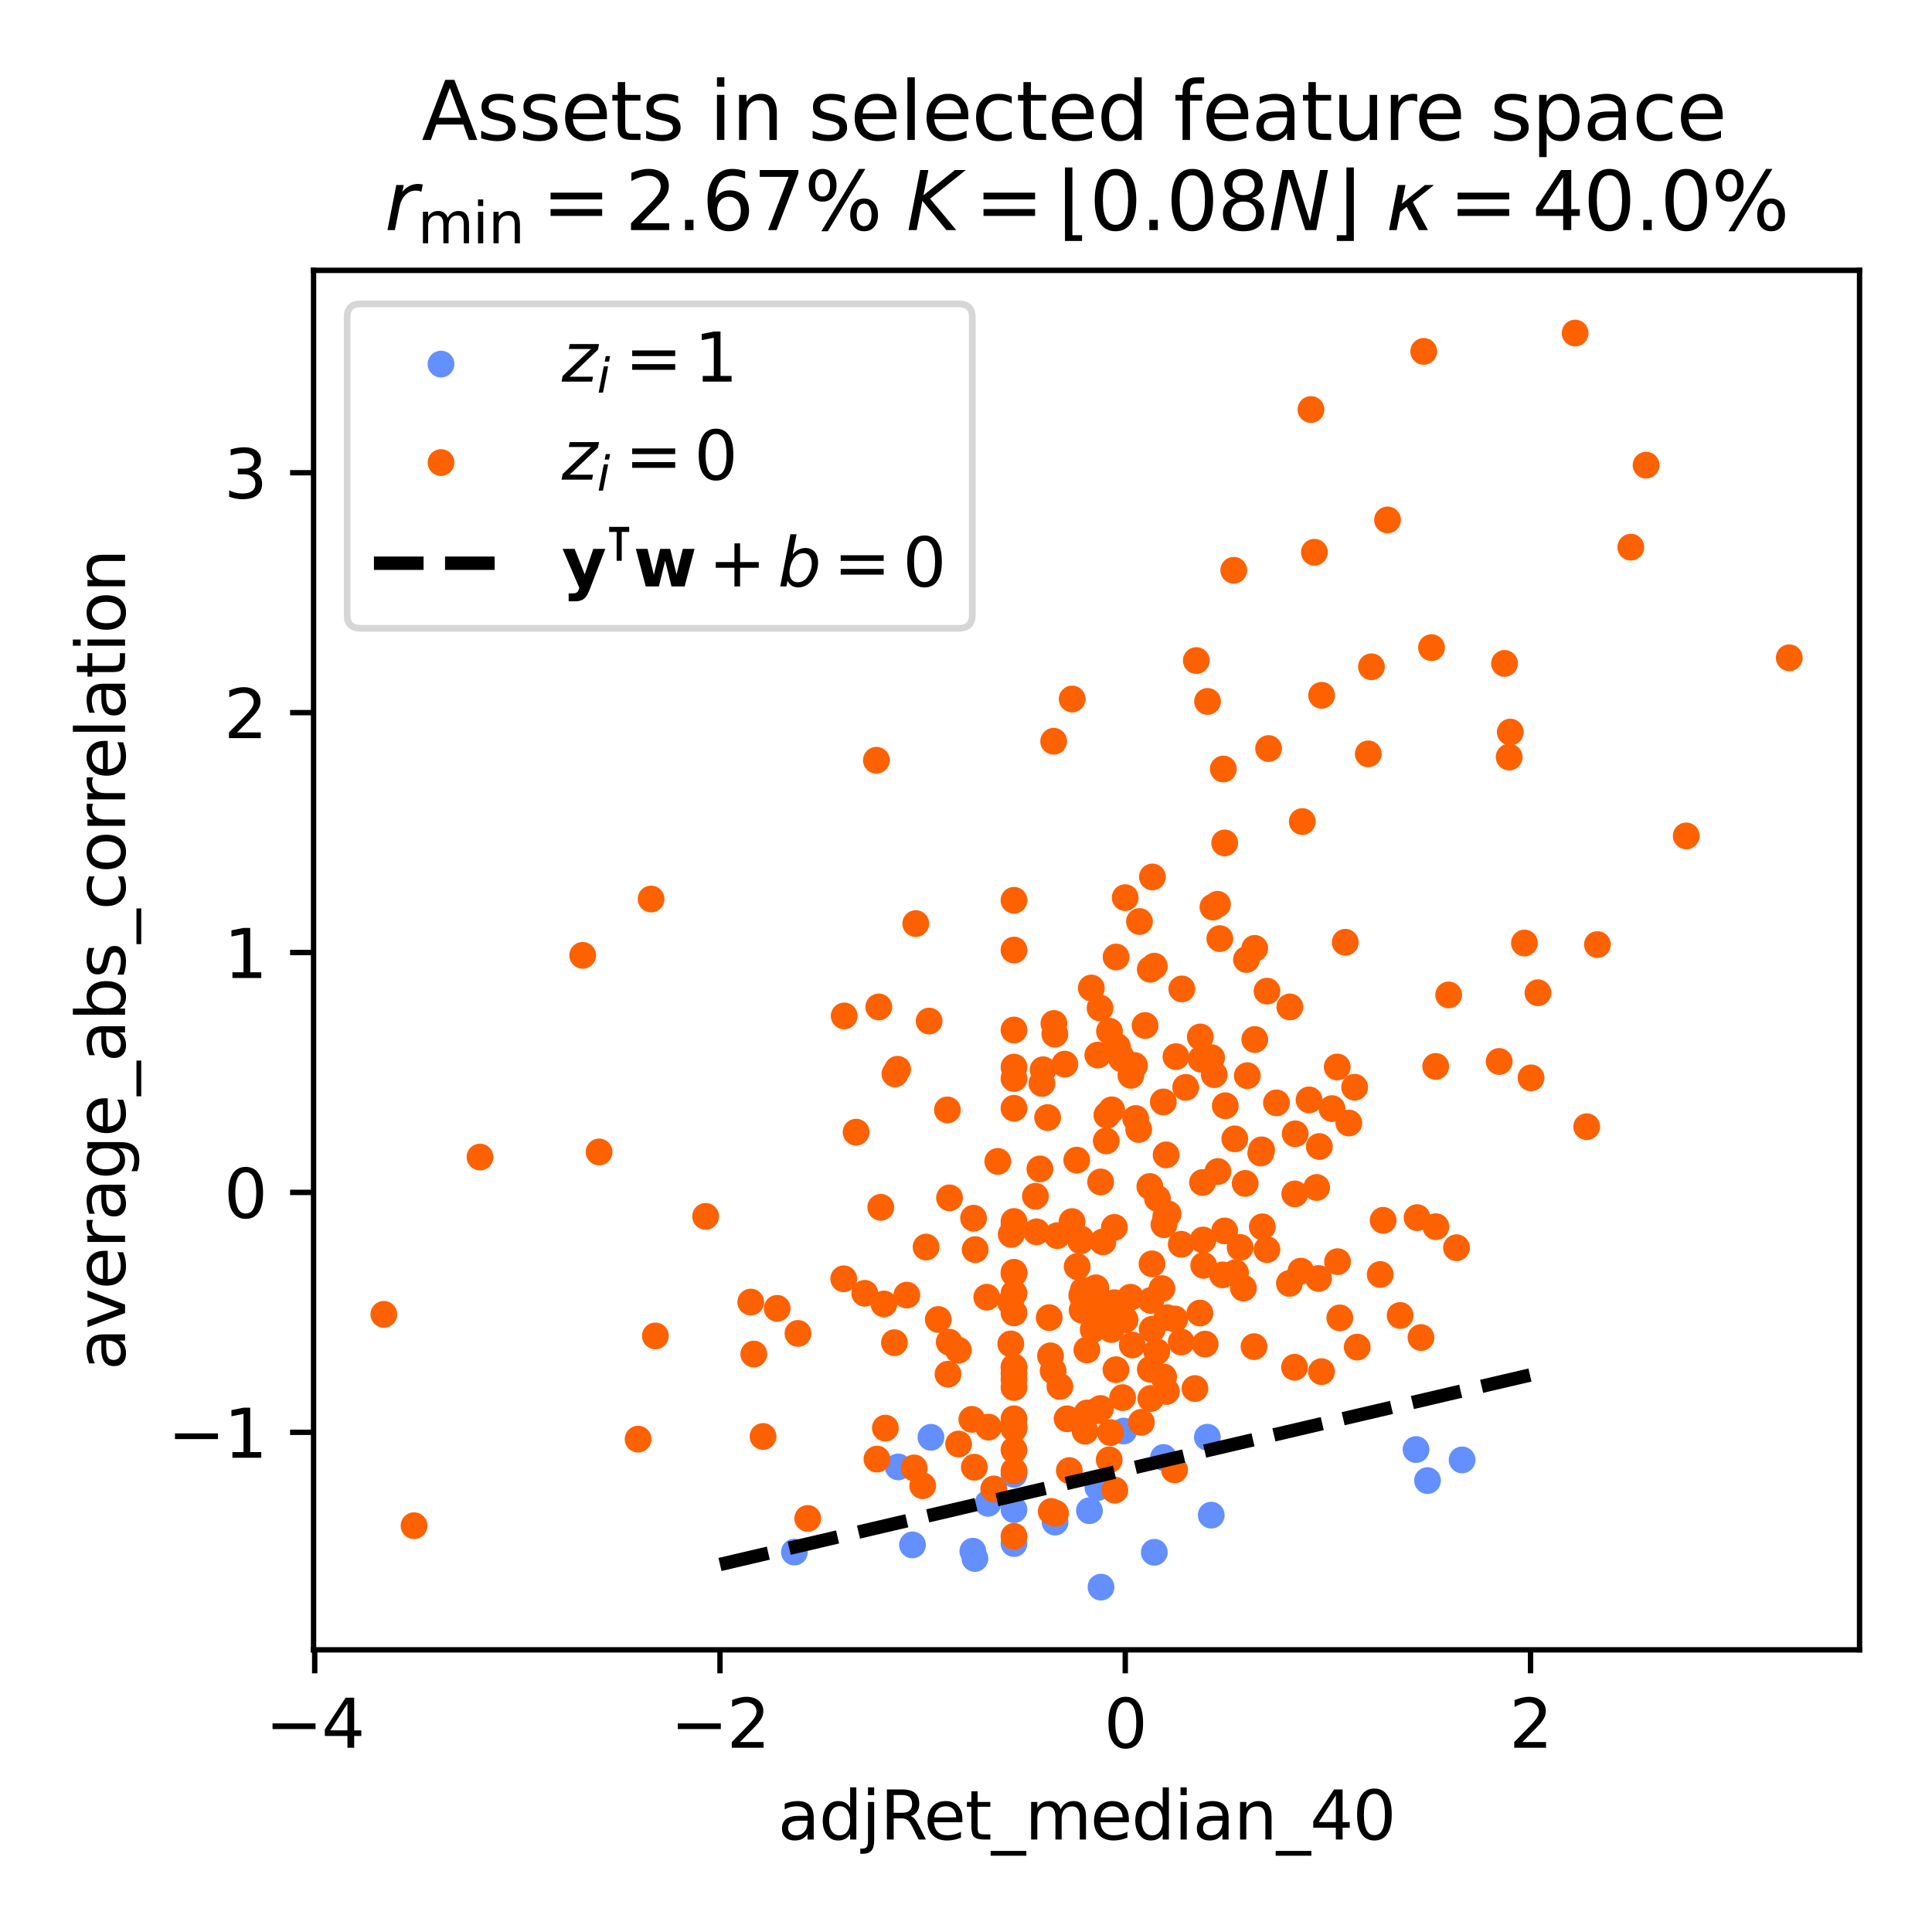 <?xml version="1.0" encoding="utf-8" standalone="no"?>
<!DOCTYPE svg PUBLIC "-//W3C//DTD SVG 1.1//EN"
  "http://www.w3.org/Graphics/SVG/1.1/DTD/svg11.dtd">
<svg xmlns:xlink="http://www.w3.org/1999/xlink" width="288pt" height="288pt" viewBox="0 0 288 288" xmlns="http://www.w3.org/2000/svg" version="1.1">
 <defs>
  <style type="text/css">*{stroke-linejoin: round; stroke-linecap: butt}</style>
 </defs>
 <g id="figure_1">
  <g id="patch_1">
   <path d="M 0 288 
L 288 288 
L 288 0 
L 0 0 
z
" style="fill: #ffffff"/>
  </g>
  <g id="axes_1">
   <g id="patch_2">
    <path d="M 46.741 245.939 
L 277.2 245.939 
L 277.2 40.301 
L 46.741 40.301 
z
" style="fill: #ffffff"/>
   </g>
   <g id="PathCollection_1">
    <defs>
     <path id="C0_0_7c64c3e2b1" d="M 0 1.5 
C 0.398 1.5 0.779 1.342 1.061 1.061 
C 1.342 0.779 1.5 0.398 1.5 -0 
C 1.5 -0.398 1.342 -0.779 1.061 -1.061 
C 0.779 -1.342 0.398 -1.5 0 -1.5 
C -0.398 -1.5 -0.779 -1.342 -1.061 -1.061 
C -1.342 -0.779 -1.5 -0.398 -1.5 0 
C -1.5 0.398 -1.342 0.779 -1.061 1.061 
C -0.779 1.342 -0.398 1.5 0 1.5 
z
"/>
    </defs>
    <g clip-path="url(#p6d1bb05104)">
     <use xlink:href="#C0_0_7c64c3e2b1" x="147.278" y="224.098" style="fill: #648fff; stroke: #648fff"/>
    </g>
    <g clip-path="url(#p6d1bb05104)">
     <use xlink:href="#C0_0_7c64c3e2b1" x="163.664" y="221.729" style="fill: #648fff; stroke: #648fff"/>
    </g>
    <g clip-path="url(#p6d1bb05104)">
     <use xlink:href="#C0_0_7c64c3e2b1" x="217.951" y="217.628" style="fill: #648fff; stroke: #648fff"/>
    </g>
    <g clip-path="url(#p6d1bb05104)">
     <use xlink:href="#C0_0_7c64c3e2b1" x="180.555" y="225.86" style="fill: #648fff; stroke: #648fff"/>
    </g>
    <g clip-path="url(#p6d1bb05104)">
     <use xlink:href="#C0_0_7c64c3e2b1" x="145.329" y="232.324" style="fill: #648fff; stroke: #648fff"/>
    </g>
    <g clip-path="url(#p6d1bb05104)">
     <use xlink:href="#C0_0_7c64c3e2b1" x="179.976" y="214.243" style="fill: #648fff; stroke: #648fff"/>
    </g>
    <g clip-path="url(#p6d1bb05104)">
     <use xlink:href="#C0_0_7c64c3e2b1" x="157.279" y="226.899" style="fill: #648fff; stroke: #648fff"/>
    </g>
    <g clip-path="url(#p6d1bb05104)">
     <use xlink:href="#C0_0_7c64c3e2b1" x="167.505" y="213.319" style="fill: #648fff; stroke: #648fff"/>
    </g>
    <g clip-path="url(#p6d1bb05104)">
     <use xlink:href="#C0_0_7c64c3e2b1" x="211.087" y="216.08" style="fill: #648fff; stroke: #648fff"/>
    </g>
    <g clip-path="url(#p6d1bb05104)">
     <use xlink:href="#C0_0_7c64c3e2b1" x="162.399" y="225.199" style="fill: #648fff; stroke: #648fff"/>
    </g>
    <g clip-path="url(#p6d1bb05104)">
     <use xlink:href="#C0_0_7c64c3e2b1" x="138.771" y="214.257" style="fill: #648fff; stroke: #648fff"/>
    </g>
    <g clip-path="url(#p6d1bb05104)">
     <use xlink:href="#C0_0_7c64c3e2b1" x="151.155" y="219.777" style="fill: #648fff; stroke: #648fff"/>
    </g>
    <g clip-path="url(#p6d1bb05104)">
     <use xlink:href="#C0_0_7c64c3e2b1" x="136.021" y="230.295" style="fill: #648fff; stroke: #648fff"/>
    </g>
    <g clip-path="url(#p6d1bb05104)">
     <use xlink:href="#C0_0_7c64c3e2b1" x="145.019" y="231.233" style="fill: #648fff; stroke: #648fff"/>
    </g>
    <g clip-path="url(#p6d1bb05104)">
     <use xlink:href="#C0_0_7c64c3e2b1" x="172.068" y="231.397" style="fill: #648fff; stroke: #648fff"/>
    </g>
    <g clip-path="url(#p6d1bb05104)">
     <use xlink:href="#C0_0_7c64c3e2b1" x="173.437" y="217.263" style="fill: #648fff; stroke: #648fff"/>
    </g>
    <g clip-path="url(#p6d1bb05104)">
     <use xlink:href="#C0_0_7c64c3e2b1" x="151.155" y="225.045" style="fill: #648fff; stroke: #648fff"/>
    </g>
    <g clip-path="url(#p6d1bb05104)">
     <use xlink:href="#C0_0_7c64c3e2b1" x="151.155" y="230.097" style="fill: #648fff; stroke: #648fff"/>
    </g>
    <g clip-path="url(#p6d1bb05104)">
     <use xlink:href="#C0_0_7c64c3e2b1" x="118.42" y="231.367" style="fill: #648fff; stroke: #648fff"/>
    </g>
    <g clip-path="url(#p6d1bb05104)">
     <use xlink:href="#C0_0_7c64c3e2b1" x="133.892" y="218.67" style="fill: #648fff; stroke: #648fff"/>
    </g>
    <g clip-path="url(#p6d1bb05104)">
     <use xlink:href="#C0_0_7c64c3e2b1" x="164.125" y="236.592" style="fill: #648fff; stroke: #648fff"/>
    </g>
    <g clip-path="url(#p6d1bb05104)">
     <use xlink:href="#C0_0_7c64c3e2b1" x="212.798" y="220.71" style="fill: #648fff; stroke: #648fff"/>
    </g>
   </g>
   <g id="PathCollection_2">
    <defs>
     <path id="C1_0_b16f3037b0" d="M 0 1.5 
C 0.398 1.5 0.779 1.342 1.061 1.061 
C 1.342 0.779 1.5 0.398 1.5 -0 
C 1.5 -0.398 1.342 -0.779 1.061 -1.061 
C 0.779 -1.342 0.398 -1.5 0 -1.5 
C -0.398 -1.5 -0.779 -1.342 -1.061 -1.061 
C -1.342 -0.779 -1.5 -0.398 -1.5 0 
C -1.5 0.398 -1.342 0.779 -1.061 1.061 
C -0.779 1.342 -0.398 1.5 0 1.5 
z
"/>
    </defs>
    <g clip-path="url(#p6d1bb05104)">
     <use xlink:href="#C1_0_b16f3037b0" x="133.804" y="159.397" style="fill: #fe6100; stroke: #fe6100"/>
    </g>
    <g clip-path="url(#p6d1bb05104)">
     <use xlink:href="#C1_0_b16f3037b0" x="173.835" y="172.155" style="fill: #fe6100; stroke: #fe6100"/>
    </g>
    <g clip-path="url(#p6d1bb05104)">
     <use xlink:href="#C1_0_b16f3037b0" x="196.671" y="170.908" style="fill: #fe6100; stroke: #fe6100"/>
    </g>
    <g clip-path="url(#p6d1bb05104)">
     <use xlink:href="#C1_0_b16f3037b0" x="159.825" y="104.203" style="fill: #fe6100; stroke: #fe6100"/>
    </g>
    <g clip-path="url(#p6d1bb05104)">
     <use xlink:href="#C1_0_b16f3037b0" x="151.155" y="204.713" style="fill: #fe6100; stroke: #fe6100"/>
    </g>
    <g clip-path="url(#p6d1bb05104)">
     <use xlink:href="#C1_0_b16f3037b0" x="148.738" y="173.128" style="fill: #fe6100; stroke: #fe6100"/>
    </g>
    <g clip-path="url(#p6d1bb05104)">
     <use xlink:href="#C1_0_b16f3037b0" x="182.356" y="114.635" style="fill: #fe6100; stroke: #fe6100"/>
    </g>
    <g clip-path="url(#p6d1bb05104)">
     <use xlink:href="#C1_0_b16f3037b0" x="151.155" y="141.624" style="fill: #fe6100; stroke: #fe6100"/>
    </g>
    <g clip-path="url(#p6d1bb05104)">
     <use xlink:href="#C1_0_b16f3037b0" x="176.171" y="147.42" style="fill: #fe6100; stroke: #fe6100"/>
    </g>
    <g clip-path="url(#p6d1bb05104)">
     <use xlink:href="#C1_0_b16f3037b0" x="170.139" y="212.022" style="fill: #fe6100; stroke: #fe6100"/>
    </g>
    <g clip-path="url(#p6d1bb05104)">
     <use xlink:href="#C1_0_b16f3037b0" x="151.155" y="189.657" style="fill: #fe6100; stroke: #fe6100"/>
    </g>
    <g clip-path="url(#p6d1bb05104)">
     <use xlink:href="#C1_0_b16f3037b0" x="223.478" y="158.232" style="fill: #fe6100; stroke: #fe6100"/>
    </g>
    <g clip-path="url(#p6d1bb05104)">
     <use xlink:href="#C1_0_b16f3037b0" x="141.542" y="178.56" style="fill: #fe6100; stroke: #fe6100"/>
    </g>
    <g clip-path="url(#p6d1bb05104)">
     <use xlink:href="#C1_0_b16f3037b0" x="266.725" y="98.054" style="fill: #fe6100; stroke: #fe6100"/>
    </g>
    <g clip-path="url(#p6d1bb05104)">
     <use xlink:href="#C1_0_b16f3037b0" x="243.104" y="81.567" style="fill: #fe6100; stroke: #fe6100"/>
    </g>
    <g clip-path="url(#p6d1bb05104)">
     <use xlink:href="#C1_0_b16f3037b0" x="167.087" y="157.502" style="fill: #fe6100; stroke: #fe6100"/>
    </g>
    <g clip-path="url(#p6d1bb05104)">
     <use xlink:href="#C1_0_b16f3037b0" x="211.823" y="199.385" style="fill: #fe6100; stroke: #fe6100"/>
    </g>
    <g clip-path="url(#p6d1bb05104)">
     <use xlink:href="#C1_0_b16f3037b0" x="112.369" y="201.846" style="fill: #fe6100; stroke: #fe6100"/>
    </g>
    <g clip-path="url(#p6d1bb05104)">
     <use xlink:href="#C1_0_b16f3037b0" x="166.146" y="194.192" style="fill: #fe6100; stroke: #fe6100"/>
    </g>
    <g clip-path="url(#p6d1bb05104)">
     <use xlink:href="#C1_0_b16f3037b0" x="156.706" y="225.306" style="fill: #fe6100; stroke: #fe6100"/>
    </g>
    <g clip-path="url(#p6d1bb05104)">
     <use xlink:href="#C1_0_b16f3037b0" x="171.541" y="208.47" style="fill: #fe6100; stroke: #fe6100"/>
    </g>
    <g clip-path="url(#p6d1bb05104)">
     <use xlink:href="#C1_0_b16f3037b0" x="151.155" y="195.707" style="fill: #fe6100; stroke: #fe6100"/>
    </g>
    <g clip-path="url(#p6d1bb05104)">
     <use xlink:href="#C1_0_b16f3037b0" x="171.748" y="198.154" style="fill: #fe6100; stroke: #fe6100"/>
    </g>
    <g clip-path="url(#p6d1bb05104)">
     <use xlink:href="#C1_0_b16f3037b0" x="171.785" y="130.725" style="fill: #fe6100; stroke: #fe6100"/>
    </g>
    <g clip-path="url(#p6d1bb05104)">
     <use xlink:href="#C1_0_b16f3037b0" x="193.072" y="169.014" style="fill: #fe6100; stroke: #fe6100"/>
    </g>
    <g clip-path="url(#p6d1bb05104)">
     <use xlink:href="#C1_0_b16f3037b0" x="199.385" y="188.073" style="fill: #fe6100; stroke: #fe6100"/>
    </g>
    <g clip-path="url(#p6d1bb05104)">
     <use xlink:href="#C1_0_b16f3037b0" x="199.337" y="159.051" style="fill: #fe6100; stroke: #fe6100"/>
    </g>
    <g clip-path="url(#p6d1bb05104)">
     <use xlink:href="#C1_0_b16f3037b0" x="181.551" y="174.636" style="fill: #fe6100; stroke: #fe6100"/>
    </g>
    <g clip-path="url(#p6d1bb05104)">
     <use xlink:href="#C1_0_b16f3037b0" x="180.81" y="135.218" style="fill: #fe6100; stroke: #fe6100"/>
    </g>
    <g clip-path="url(#p6d1bb05104)">
     <use xlink:href="#C1_0_b16f3037b0" x="217.117" y="185.998" style="fill: #fe6100; stroke: #fe6100"/>
    </g>
    <g clip-path="url(#p6d1bb05104)">
     <use xlink:href="#C1_0_b16f3037b0" x="141.227" y="165.451" style="fill: #fe6100; stroke: #fe6100"/>
    </g>
    <g clip-path="url(#p6d1bb05104)">
     <use xlink:href="#C1_0_b16f3037b0" x="179.037" y="157.888" style="fill: #fe6100; stroke: #fe6100"/>
    </g>
    <g clip-path="url(#p6d1bb05104)">
     <use xlink:href="#C1_0_b16f3037b0" x="151.155" y="229.015" style="fill: #fe6100; stroke: #fe6100"/>
    </g>
    <g clip-path="url(#p6d1bb05104)">
     <use xlink:href="#C1_0_b16f3037b0" x="189.108" y="111.584" style="fill: #fe6100; stroke: #fe6100"/>
    </g>
    <g clip-path="url(#p6d1bb05104)">
     <use xlink:href="#C1_0_b16f3037b0" x="111.915" y="194.097" style="fill: #fe6100; stroke: #fe6100"/>
    </g>
    <g clip-path="url(#p6d1bb05104)">
     <use xlink:href="#C1_0_b16f3037b0" x="192.277" y="150.101" style="fill: #fe6100; stroke: #fe6100"/>
    </g>
    <g clip-path="url(#p6d1bb05104)">
     <use xlink:href="#C1_0_b16f3037b0" x="202.317" y="200.813" style="fill: #fe6100; stroke: #fe6100"/>
    </g>
    <g clip-path="url(#p6d1bb05104)">
     <use xlink:href="#C1_0_b16f3037b0" x="184.866" y="185.954" style="fill: #fe6100; stroke: #fe6100"/>
    </g>
    <g clip-path="url(#p6d1bb05104)">
     <use xlink:href="#C1_0_b16f3037b0" x="182.238" y="190.045" style="fill: #fe6100; stroke: #fe6100"/>
    </g>
    <g clip-path="url(#p6d1bb05104)">
     <use xlink:href="#C1_0_b16f3037b0" x="251.367" y="124.607" style="fill: #fe6100; stroke: #fe6100"/>
    </g>
    <g clip-path="url(#p6d1bb05104)">
     <use xlink:href="#C1_0_b16f3037b0" x="163.516" y="193.678" style="fill: #fe6100; stroke: #fe6100"/>
    </g>
    <g clip-path="url(#p6d1bb05104)">
     <use xlink:href="#C1_0_b16f3037b0" x="206.182" y="181.914" style="fill: #fe6100; stroke: #fe6100"/>
    </g>
    <g clip-path="url(#p6d1bb05104)">
     <use xlink:href="#C1_0_b16f3037b0" x="131.291" y="179.974" style="fill: #fe6100; stroke: #fe6100"/>
    </g>
    <g clip-path="url(#p6d1bb05104)">
     <use xlink:href="#C1_0_b16f3037b0" x="161.119" y="184.683" style="fill: #fe6100; stroke: #fe6100"/>
    </g>
    <g clip-path="url(#p6d1bb05104)">
     <use xlink:href="#C1_0_b16f3037b0" x="163.356" y="191.971" style="fill: #fe6100; stroke: #fe6100"/>
    </g>
    <g clip-path="url(#p6d1bb05104)">
     <use xlink:href="#C1_0_b16f3037b0" x="179.332" y="184.842" style="fill: #fe6100; stroke: #fe6100"/>
    </g>
    <g clip-path="url(#p6d1bb05104)">
     <use xlink:href="#C1_0_b16f3037b0" x="151.155" y="192.779" style="fill: #fe6100; stroke: #fe6100"/>
    </g>
    <g clip-path="url(#p6d1bb05104)">
     <use xlink:href="#C1_0_b16f3037b0" x="168.581" y="160.301" style="fill: #fe6100; stroke: #fe6100"/>
    </g>
    <g clip-path="url(#p6d1bb05104)">
     <use xlink:href="#C1_0_b16f3037b0" x="141.315" y="204.846" style="fill: #fe6100; stroke: #fe6100"/>
    </g>
    <g clip-path="url(#p6d1bb05104)">
     <use xlink:href="#C1_0_b16f3037b0" x="188.862" y="186.273" style="fill: #fe6100; stroke: #fe6100"/>
    </g>
    <g clip-path="url(#p6d1bb05104)">
     <use xlink:href="#C1_0_b16f3037b0" x="169.12" y="158.827" style="fill: #fe6100; stroke: #fe6100"/>
    </g>
    <g clip-path="url(#p6d1bb05104)">
     <use xlink:href="#C1_0_b16f3037b0" x="172.439" y="201.489" style="fill: #fe6100; stroke: #fe6100"/>
    </g>
    <g clip-path="url(#p6d1bb05104)">
     <use xlink:href="#C1_0_b16f3037b0" x="178.13" y="206.988" style="fill: #fe6100; stroke: #fe6100"/>
    </g>
    <g clip-path="url(#p6d1bb05104)">
     <use xlink:href="#C1_0_b16f3037b0" x="151.155" y="211.496" style="fill: #fe6100; stroke: #fe6100"/>
    </g>
    <g clip-path="url(#p6d1bb05104)">
     <use xlink:href="#C1_0_b16f3037b0" x="180.007" y="104.558" style="fill: #fe6100; stroke: #fe6100"/>
    </g>
    <g clip-path="url(#p6d1bb05104)">
     <use xlink:href="#C1_0_b16f3037b0" x="167.345" y="208.338" style="fill: #fe6100; stroke: #fe6100"/>
    </g>
    <g clip-path="url(#p6d1bb05104)">
     <use xlink:href="#C1_0_b16f3037b0" x="154.513" y="183.623" style="fill: #fe6100; stroke: #fe6100"/>
    </g>
    <g clip-path="url(#p6d1bb05104)">
     <use xlink:href="#C1_0_b16f3037b0" x="168.788" y="200.497" style="fill: #fe6100; stroke: #fe6100"/>
    </g>
    <g clip-path="url(#p6d1bb05104)">
     <use xlink:href="#C1_0_b16f3037b0" x="206.837" y="77.506" style="fill: #fe6100; stroke: #fe6100"/>
    </g>
    <g clip-path="url(#p6d1bb05104)">
     <use xlink:href="#C1_0_b16f3037b0" x="156.405" y="196.415" style="fill: #fe6100; stroke: #fe6100"/>
    </g>
    <g clip-path="url(#p6d1bb05104)">
     <use xlink:href="#C1_0_b16f3037b0" x="165.388" y="153.722" style="fill: #fe6100; stroke: #fe6100"/>
    </g>
    <g clip-path="url(#p6d1bb05104)">
     <use xlink:href="#C1_0_b16f3037b0" x="115.853" y="195.033" style="fill: #fe6100; stroke: #fe6100"/>
    </g>
    <g clip-path="url(#p6d1bb05104)">
     <use xlink:href="#C1_0_b16f3037b0" x="159.402" y="219.215" style="fill: #fe6100; stroke: #fe6100"/>
    </g>
    <g clip-path="url(#p6d1bb05104)">
     <use xlink:href="#C1_0_b16f3037b0" x="150.743" y="184.009" style="fill: #fe6100; stroke: #fe6100"/>
    </g>
    <g clip-path="url(#p6d1bb05104)">
     <use xlink:href="#C1_0_b16f3037b0" x="176.086" y="185.482" style="fill: #fe6100; stroke: #fe6100"/>
    </g>
    <g clip-path="url(#p6d1bb05104)">
     <use xlink:href="#C1_0_b16f3037b0" x="208.715" y="196.095" style="fill: #fe6100; stroke: #fe6100"/>
    </g>
    <g clip-path="url(#p6d1bb05104)">
     <use xlink:href="#C1_0_b16f3037b0" x="151.155" y="153.541" style="fill: #fe6100; stroke: #fe6100"/>
    </g>
    <g clip-path="url(#p6d1bb05104)">
     <use xlink:href="#C1_0_b16f3037b0" x="201.07" y="167.406" style="fill: #fe6100; stroke: #fe6100"/>
    </g>
    <g clip-path="url(#p6d1bb05104)">
     <use xlink:href="#C1_0_b16f3037b0" x="196.273" y="177.017" style="fill: #fe6100; stroke: #fe6100"/>
    </g>
    <g clip-path="url(#p6d1bb05104)">
     <use xlink:href="#C1_0_b16f3037b0" x="171.561" y="193.852" style="fill: #fe6100; stroke: #fe6100"/>
    </g>
    <g clip-path="url(#p6d1bb05104)">
     <use xlink:href="#C1_0_b16f3037b0" x="157.598" y="184.194" style="fill: #fe6100; stroke: #fe6100"/>
    </g>
    <g clip-path="url(#p6d1bb05104)">
     <use xlink:href="#C1_0_b16f3037b0" x="151.155" y="219.26" style="fill: #fe6100; stroke: #fe6100"/>
    </g>
    <g clip-path="url(#p6d1bb05104)">
     <use xlink:href="#C1_0_b16f3037b0" x="148.141" y="221.949" style="fill: #fe6100; stroke: #fe6100"/>
    </g>
    <g clip-path="url(#p6d1bb05104)">
     <use xlink:href="#C1_0_b16f3037b0" x="197.011" y="103.649" style="fill: #fe6100; stroke: #fe6100"/>
    </g>
    <g clip-path="url(#p6d1bb05104)">
     <use xlink:href="#C1_0_b16f3037b0" x="151.155" y="189.827" style="fill: #fe6100; stroke: #fe6100"/>
    </g>
    <g clip-path="url(#p6d1bb05104)">
     <use xlink:href="#C1_0_b16f3037b0" x="147.354" y="212.733" style="fill: #fe6100; stroke: #fe6100"/>
    </g>
    <g clip-path="url(#p6d1bb05104)">
     <use xlink:href="#C1_0_b16f3037b0" x="193.923" y="189.488" style="fill: #fe6100; stroke: #fe6100"/>
    </g>
    <g clip-path="url(#p6d1bb05104)">
     <use xlink:href="#C1_0_b16f3037b0" x="130.721" y="217.505" style="fill: #fe6100; stroke: #fe6100"/>
    </g>
    <g clip-path="url(#p6d1bb05104)">
     <use xlink:href="#C1_0_b16f3037b0" x="160.574" y="188.801" style="fill: #fe6100; stroke: #fe6100"/>
    </g>
    <g clip-path="url(#p6d1bb05104)">
     <use xlink:href="#C1_0_b16f3037b0" x="128.91" y="192.79" style="fill: #fe6100; stroke: #fe6100"/>
    </g>
    <g clip-path="url(#p6d1bb05104)">
     <use xlink:href="#C1_0_b16f3037b0" x="165.533" y="213.552" style="fill: #fe6100; stroke: #fe6100"/>
    </g>
    <g clip-path="url(#p6d1bb05104)">
     <use xlink:href="#C1_0_b16f3037b0" x="142.865" y="201.274" style="fill: #fe6100; stroke: #fe6100"/>
    </g>
    <g clip-path="url(#p6d1bb05104)">
     <use xlink:href="#C1_0_b16f3037b0" x="166.188" y="222.13" style="fill: #fe6100; stroke: #fe6100"/>
    </g>
    <g clip-path="url(#p6d1bb05104)">
     <use xlink:href="#C1_0_b16f3037b0" x="178.927" y="154.577" style="fill: #fe6100; stroke: #fe6100"/>
    </g>
    <g clip-path="url(#p6d1bb05104)">
     <use xlink:href="#C1_0_b16f3037b0" x="181" y="160.197" style="fill: #fe6100; stroke: #fe6100"/>
    </g>
    <g clip-path="url(#p6d1bb05104)">
     <use xlink:href="#C1_0_b16f3037b0" x="229.253" y="147.989" style="fill: #fe6100; stroke: #fe6100"/>
    </g>
    <g clip-path="url(#p6d1bb05104)">
     <use xlink:href="#C1_0_b16f3037b0" x="227.243" y="140.575" style="fill: #fe6100; stroke: #fe6100"/>
    </g>
    <g clip-path="url(#p6d1bb05104)">
     <use xlink:href="#C1_0_b16f3037b0" x="155.314" y="161.51" style="fill: #fe6100; stroke: #fe6100"/>
    </g>
    <g clip-path="url(#p6d1bb05104)">
     <use xlink:href="#C1_0_b16f3037b0" x="157.105" y="152.567" style="fill: #fe6100; stroke: #fe6100"/>
    </g>
    <g clip-path="url(#p6d1bb05104)">
     <use xlink:href="#C1_0_b16f3037b0" x="151.155" y="212.546" style="fill: #fe6100; stroke: #fe6100"/>
    </g>
    <g clip-path="url(#p6d1bb05104)">
     <use xlink:href="#C1_0_b16f3037b0" x="161.253" y="193.095" style="fill: #fe6100; stroke: #fe6100"/>
    </g>
    <g clip-path="url(#p6d1bb05104)">
     <use xlink:href="#C1_0_b16f3037b0" x="171.468" y="144.492" style="fill: #fe6100; stroke: #fe6100"/>
    </g>
    <g clip-path="url(#p6d1bb05104)">
     <use xlink:href="#C1_0_b16f3037b0" x="215.949" y="148.313" style="fill: #fe6100; stroke: #fe6100"/>
    </g>
    <g clip-path="url(#p6d1bb05104)">
     <use xlink:href="#C1_0_b16f3037b0" x="130.643" y="113.333" style="fill: #fe6100; stroke: #fe6100"/>
    </g>
    <g clip-path="url(#p6d1bb05104)">
     <use xlink:href="#C1_0_b16f3037b0" x="173.412" y="164.264" style="fill: #fe6100; stroke: #fe6100"/>
    </g>
    <g clip-path="url(#p6d1bb05104)">
     <use xlink:href="#C1_0_b16f3037b0" x="156.99" y="204.357" style="fill: #fe6100; stroke: #fe6100"/>
    </g>
    <g clip-path="url(#p6d1bb05104)">
     <use xlink:href="#C1_0_b16f3037b0" x="203.967" y="112.375" style="fill: #fe6100; stroke: #fe6100"/>
    </g>
    <g clip-path="url(#p6d1bb05104)">
     <use xlink:href="#C1_0_b16f3037b0" x="162.018" y="201.233" style="fill: #fe6100; stroke: #fe6100"/>
    </g>
    <g clip-path="url(#p6d1bb05104)">
     <use xlink:href="#C1_0_b16f3037b0" x="178.867" y="195.732" style="fill: #fe6100; stroke: #fe6100"/>
    </g>
    <g clip-path="url(#p6d1bb05104)">
     <use xlink:href="#C1_0_b16f3037b0" x="105.187" y="181.323" style="fill: #fe6100; stroke: #fe6100"/>
    </g>
    <g clip-path="url(#p6d1bb05104)">
     <use xlink:href="#C1_0_b16f3037b0" x="151.155" y="182.088" style="fill: #fe6100; stroke: #fe6100"/>
    </g>
    <g clip-path="url(#p6d1bb05104)">
     <use xlink:href="#C1_0_b16f3037b0" x="151.155" y="165.207" style="fill: #fe6100; stroke: #fe6100"/>
    </g>
    <g clip-path="url(#p6d1bb05104)">
     <use xlink:href="#C1_0_b16f3037b0" x="224.276" y="98.894" style="fill: #fe6100; stroke: #fe6100"/>
    </g>
    <g clip-path="url(#p6d1bb05104)">
     <use xlink:href="#C1_0_b16f3037b0" x="166.371" y="142.658" style="fill: #fe6100; stroke: #fe6100"/>
    </g>
    <g clip-path="url(#p6d1bb05104)">
     <use xlink:href="#C1_0_b16f3037b0" x="176.747" y="162.093" style="fill: #fe6100; stroke: #fe6100"/>
    </g>
    <g clip-path="url(#p6d1bb05104)">
     <use xlink:href="#C1_0_b16f3037b0" x="89.308" y="171.72" style="fill: #fe6100; stroke: #fe6100"/>
    </g>
    <g clip-path="url(#p6d1bb05104)">
     <use xlink:href="#C1_0_b16f3037b0" x="166.116" y="182.964" style="fill: #fe6100; stroke: #fe6100"/>
    </g>
    <g clip-path="url(#p6d1bb05104)">
     <use xlink:href="#C1_0_b16f3037b0" x="164.054" y="209.963" style="fill: #fe6100; stroke: #fe6100"/>
    </g>
    <g clip-path="url(#p6d1bb05104)">
     <use xlink:href="#C1_0_b16f3037b0" x="167.162" y="196.028" style="fill: #fe6100; stroke: #fe6100"/>
    </g>
    <g clip-path="url(#p6d1bb05104)">
     <use xlink:href="#C1_0_b16f3037b0" x="150.678" y="200.331" style="fill: #fe6100; stroke: #fe6100"/>
    </g>
    <g clip-path="url(#p6d1bb05104)">
     <use xlink:href="#C1_0_b16f3037b0" x="161.308" y="195.319" style="fill: #fe6100; stroke: #fe6100"/>
    </g>
    <g clip-path="url(#p6d1bb05104)">
     <use xlink:href="#C1_0_b16f3037b0" x="200.536" y="140.463" style="fill: #fe6100; stroke: #fe6100"/>
    </g>
    <g clip-path="url(#p6d1bb05104)">
     <use xlink:href="#C1_0_b16f3037b0" x="185.81" y="143.03" style="fill: #fe6100; stroke: #fe6100"/>
    </g>
    <g clip-path="url(#p6d1bb05104)">
     <use xlink:href="#C1_0_b16f3037b0" x="186.936" y="200.742" style="fill: #fe6100; stroke: #fe6100"/>
    </g>
    <g clip-path="url(#p6d1bb05104)">
     <use xlink:href="#C1_0_b16f3037b0" x="157.242" y="154.156" style="fill: #fe6100; stroke: #fe6100"/>
    </g>
    <g clip-path="url(#p6d1bb05104)">
     <use xlink:href="#C1_0_b16f3037b0" x="181.838" y="139.92" style="fill: #fe6100; stroke: #fe6100"/>
    </g>
    <g clip-path="url(#p6d1bb05104)">
     <use xlink:href="#C1_0_b16f3037b0" x="234.802" y="49.648" style="fill: #fe6100; stroke: #fe6100"/>
    </g>
    <g clip-path="url(#p6d1bb05104)">
     <use xlink:href="#C1_0_b16f3037b0" x="138.05" y="185.895" style="fill: #fe6100; stroke: #fe6100"/>
    </g>
    <g clip-path="url(#p6d1bb05104)">
     <use xlink:href="#C1_0_b16f3037b0" x="201.932" y="162.072" style="fill: #fe6100; stroke: #fe6100"/>
    </g>
    <g clip-path="url(#p6d1bb05104)">
     <use xlink:href="#C1_0_b16f3037b0" x="179.257" y="176.272" style="fill: #fe6100; stroke: #fe6100"/>
    </g>
    <g clip-path="url(#p6d1bb05104)">
     <use xlink:href="#C1_0_b16f3037b0" x="173.459" y="205.256" style="fill: #fe6100; stroke: #fe6100"/>
    </g>
    <g clip-path="url(#p6d1bb05104)">
     <use xlink:href="#C1_0_b16f3037b0" x="211.241" y="181.508" style="fill: #fe6100; stroke: #fe6100"/>
    </g>
    <g clip-path="url(#p6d1bb05104)">
     <use xlink:href="#C1_0_b16f3037b0" x="165.028" y="166.198" style="fill: #fe6100; stroke: #fe6100"/>
    </g>
    <g clip-path="url(#p6d1bb05104)">
     <use xlink:href="#C1_0_b16f3037b0" x="164.07" y="176.19" style="fill: #fe6100; stroke: #fe6100"/>
    </g>
    <g clip-path="url(#p6d1bb05104)">
     <use xlink:href="#C1_0_b16f3037b0" x="194.127" y="122.469" style="fill: #fe6100; stroke: #fe6100"/>
    </g>
    <g clip-path="url(#p6d1bb05104)">
     <use xlink:href="#C1_0_b16f3037b0" x="139.869" y="196.696" style="fill: #fe6100; stroke: #fe6100"/>
    </g>
    <g clip-path="url(#p6d1bb05104)">
     <use xlink:href="#C1_0_b16f3037b0" x="136.509" y="137.674" style="fill: #fe6100; stroke: #fe6100"/>
    </g>
    <g clip-path="url(#p6d1bb05104)">
     <use xlink:href="#C1_0_b16f3037b0" x="138.505" y="152.209" style="fill: #fe6100; stroke: #fe6100"/>
    </g>
    <g clip-path="url(#p6d1bb05104)">
     <use xlink:href="#C1_0_b16f3037b0" x="245.379" y="69.34" style="fill: #fe6100; stroke: #fe6100"/>
    </g>
    <g clip-path="url(#p6d1bb05104)">
     <use xlink:href="#C1_0_b16f3037b0" x="185.613" y="176.408" style="fill: #fe6100; stroke: #fe6100"/>
    </g>
    <g clip-path="url(#p6d1bb05104)">
     <use xlink:href="#C1_0_b16f3037b0" x="171.406" y="176.868" style="fill: #fe6100; stroke: #fe6100"/>
    </g>
    <g clip-path="url(#p6d1bb05104)">
     <use xlink:href="#C1_0_b16f3037b0" x="187.942" y="171.882" style="fill: #fe6100; stroke: #fe6100"/>
    </g>
    <g clip-path="url(#p6d1bb05104)">
     <use xlink:href="#C1_0_b16f3037b0" x="214.017" y="158.971" style="fill: #fe6100; stroke: #fe6100"/>
    </g>
    <g clip-path="url(#p6d1bb05104)">
     <use xlink:href="#C1_0_b16f3037b0" x="162.96" y="198.182" style="fill: #fe6100; stroke: #fe6100"/>
    </g>
    <g clip-path="url(#p6d1bb05104)">
     <use xlink:href="#C1_0_b16f3037b0" x="192.208" y="191.317" style="fill: #fe6100; stroke: #fe6100"/>
    </g>
    <g clip-path="url(#p6d1bb05104)">
     <use xlink:href="#C1_0_b16f3037b0" x="188.87" y="147.746" style="fill: #fe6100; stroke: #fe6100"/>
    </g>
    <g clip-path="url(#p6d1bb05104)">
     <use xlink:href="#C1_0_b16f3037b0" x="151.155" y="182.565" style="fill: #fe6100; stroke: #fe6100"/>
    </g>
    <g clip-path="url(#p6d1bb05104)">
     <use xlink:href="#C1_0_b16f3037b0" x="162.681" y="147.283" style="fill: #fe6100; stroke: #fe6100"/>
    </g>
    <g clip-path="url(#p6d1bb05104)">
     <use xlink:href="#C1_0_b16f3037b0" x="145.242" y="218.718" style="fill: #fe6100; stroke: #fe6100"/>
    </g>
    <g clip-path="url(#p6d1bb05104)">
     <use xlink:href="#C1_0_b16f3037b0" x="185.354" y="192.02" style="fill: #fe6100; stroke: #fe6100"/>
    </g>
    <g clip-path="url(#p6d1bb05104)">
     <use xlink:href="#C1_0_b16f3037b0" x="224.967" y="112.856" style="fill: #fe6100; stroke: #fe6100"/>
    </g>
    <g clip-path="url(#p6d1bb05104)">
     <use xlink:href="#C1_0_b16f3037b0" x="118.953" y="198.772" style="fill: #fe6100; stroke: #fe6100"/>
    </g>
    <g clip-path="url(#p6d1bb05104)">
     <use xlink:href="#C1_0_b16f3037b0" x="151.155" y="134.203" style="fill: #fe6100; stroke: #fe6100"/>
    </g>
    <g clip-path="url(#p6d1bb05104)">
     <use xlink:href="#C1_0_b16f3037b0" x="169.857" y="137.365" style="fill: #fe6100; stroke: #fe6100"/>
    </g>
    <g clip-path="url(#p6d1bb05104)">
     <use xlink:href="#C1_0_b16f3037b0" x="179.431" y="188.628" style="fill: #fe6100; stroke: #fe6100"/>
    </g>
    <g clip-path="url(#p6d1bb05104)">
     <use xlink:href="#C1_0_b16f3037b0" x="188.169" y="182.879" style="fill: #fe6100; stroke: #fe6100"/>
    </g>
    <g clip-path="url(#p6d1bb05104)">
     <use xlink:href="#C1_0_b16f3037b0" x="196.995" y="204.47" style="fill: #fe6100; stroke: #fe6100"/>
    </g>
    <g clip-path="url(#p6d1bb05104)">
     <use xlink:href="#C1_0_b16f3037b0" x="188.063" y="171.406" style="fill: #fe6100; stroke: #fe6100"/>
    </g>
    <g clip-path="url(#p6d1bb05104)">
     <use xlink:href="#C1_0_b16f3037b0" x="172.544" y="178.659" style="fill: #fe6100; stroke: #fe6100"/>
    </g>
    <g clip-path="url(#p6d1bb05104)">
     <use xlink:href="#C1_0_b16f3037b0" x="157.067" y="110.498" style="fill: #fe6100; stroke: #fe6100"/>
    </g>
    <g clip-path="url(#p6d1bb05104)">
     <use xlink:href="#C1_0_b16f3037b0" x="170.692" y="152.87" style="fill: #fe6100; stroke: #fe6100"/>
    </g>
    <g clip-path="url(#p6d1bb05104)">
     <use xlink:href="#C1_0_b16f3037b0" x="147.099" y="193.372" style="fill: #fe6100; stroke: #fe6100"/>
    </g>
    <g clip-path="url(#p6d1bb05104)">
     <use xlink:href="#C1_0_b16f3037b0" x="127.619" y="168.771" style="fill: #fe6100; stroke: #fe6100"/>
    </g>
    <g clip-path="url(#p6d1bb05104)">
     <use xlink:href="#C1_0_b16f3037b0" x="156.594" y="202.112" style="fill: #fe6100; stroke: #fe6100"/>
    </g>
    <g clip-path="url(#p6d1bb05104)">
     <use xlink:href="#C1_0_b16f3037b0" x="174.128" y="180.955" style="fill: #fe6100; stroke: #fe6100"/>
    </g>
    <g clip-path="url(#p6d1bb05104)">
     <use xlink:href="#C1_0_b16f3037b0" x="195.141" y="163.96" style="fill: #fe6100; stroke: #fe6100"/>
    </g>
    <g clip-path="url(#p6d1bb05104)">
     <use xlink:href="#C1_0_b16f3037b0" x="97.695" y="199.143" style="fill: #fe6100; stroke: #fe6100"/>
    </g>
    <g clip-path="url(#p6d1bb05104)">
     <use xlink:href="#C1_0_b16f3037b0" x="181.486" y="134.803" style="fill: #fe6100; stroke: #fe6100"/>
    </g>
    <g clip-path="url(#p6d1bb05104)">
     <use xlink:href="#C1_0_b16f3037b0" x="228.227" y="160.673" style="fill: #fe6100; stroke: #fe6100"/>
    </g>
    <g clip-path="url(#p6d1bb05104)">
     <use xlink:href="#C1_0_b16f3037b0" x="157.996" y="206.677" style="fill: #fe6100; stroke: #fe6100"/>
    </g>
    <g clip-path="url(#p6d1bb05104)">
     <use xlink:href="#C1_0_b16f3037b0" x="161.083" y="184.966" style="fill: #fe6100; stroke: #fe6100"/>
    </g>
    <g clip-path="url(#p6d1bb05104)">
     <use xlink:href="#C1_0_b16f3037b0" x="156.166" y="166.589" style="fill: #fe6100; stroke: #fe6100"/>
    </g>
    <g clip-path="url(#p6d1bb05104)">
     <use xlink:href="#C1_0_b16f3037b0" x="183.917" y="85.009" style="fill: #fe6100; stroke: #fe6100"/>
    </g>
    <g clip-path="url(#p6d1bb05104)">
     <use xlink:href="#C1_0_b16f3037b0" x="162.054" y="210.626" style="fill: #fe6100; stroke: #fe6100"/>
    </g>
    <g clip-path="url(#p6d1bb05104)">
     <use xlink:href="#C1_0_b16f3037b0" x="71.551" y="172.482" style="fill: #fe6100; stroke: #fe6100"/>
    </g>
    <g clip-path="url(#p6d1bb05104)">
     <use xlink:href="#C1_0_b16f3037b0" x="125.775" y="190.626" style="fill: #fe6100; stroke: #fe6100"/>
    </g>
    <g clip-path="url(#p6d1bb05104)">
     <use xlink:href="#C1_0_b16f3037b0" x="61.722" y="227.436" style="fill: #fe6100; stroke: #fe6100"/>
    </g>
    <g clip-path="url(#p6d1bb05104)">
     <use xlink:href="#C1_0_b16f3037b0" x="142.895" y="215.255" style="fill: #fe6100; stroke: #fe6100"/>
    </g>
    <g clip-path="url(#p6d1bb05104)">
     <use xlink:href="#C1_0_b16f3037b0" x="131.77" y="194.376" style="fill: #fe6100; stroke: #fe6100"/>
    </g>
    <g clip-path="url(#p6d1bb05104)">
     <use xlink:href="#C1_0_b16f3037b0" x="95.121" y="214.533" style="fill: #fe6100; stroke: #fe6100"/>
    </g>
    <g clip-path="url(#p6d1bb05104)">
     <use xlink:href="#C1_0_b16f3037b0" x="161.751" y="213.347" style="fill: #fe6100; stroke: #fe6100"/>
    </g>
    <g clip-path="url(#p6d1bb05104)">
     <use xlink:href="#C1_0_b16f3037b0" x="145.127" y="181.589" style="fill: #fe6100; stroke: #fe6100"/>
    </g>
    <g clip-path="url(#p6d1bb05104)">
     <use xlink:href="#C1_0_b16f3037b0" x="167.729" y="133.807" style="fill: #fe6100; stroke: #fe6100"/>
    </g>
    <g clip-path="url(#p6d1bb05104)">
     <use xlink:href="#C1_0_b16f3037b0" x="173.204" y="192.092" style="fill: #fe6100; stroke: #fe6100"/>
    </g>
    <g clip-path="url(#p6d1bb05104)">
     <use xlink:href="#C1_0_b16f3037b0" x="180.609" y="157.67" style="fill: #fe6100; stroke: #fe6100"/>
    </g>
    <g clip-path="url(#p6d1bb05104)">
     <use xlink:href="#C1_0_b16f3037b0" x="168.531" y="193.373" style="fill: #fe6100; stroke: #fe6100"/>
    </g>
    <g clip-path="url(#p6d1bb05104)">
     <use xlink:href="#C1_0_b16f3037b0" x="193.011" y="177.973" style="fill: #fe6100; stroke: #fe6100"/>
    </g>
    <g clip-path="url(#p6d1bb05104)">
     <use xlink:href="#C1_0_b16f3037b0" x="151.155" y="216.137" style="fill: #fe6100; stroke: #fe6100"/>
    </g>
    <g clip-path="url(#p6d1bb05104)">
     <use xlink:href="#C1_0_b16f3037b0" x="190.28" y="164.402" style="fill: #fe6100; stroke: #fe6100"/>
    </g>
    <g clip-path="url(#p6d1bb05104)">
     <use xlink:href="#C1_0_b16f3037b0" x="166.354" y="204.176" style="fill: #fe6100; stroke: #fe6100"/>
    </g>
    <g clip-path="url(#p6d1bb05104)">
     <use xlink:href="#C1_0_b16f3037b0" x="163.903" y="197.096" style="fill: #fe6100; stroke: #fe6100"/>
    </g>
    <g clip-path="url(#p6d1bb05104)">
     <use xlink:href="#C1_0_b16f3037b0" x="144.869" y="211.583" style="fill: #fe6100; stroke: #fe6100"/>
    </g>
    <g clip-path="url(#p6d1bb05104)">
     <use xlink:href="#C1_0_b16f3037b0" x="167.193" y="157.826" style="fill: #fe6100; stroke: #fe6100"/>
    </g>
    <g clip-path="url(#p6d1bb05104)">
     <use xlink:href="#C1_0_b16f3037b0" x="213.393" y="96.541" style="fill: #fe6100; stroke: #fe6100"/>
    </g>
    <g clip-path="url(#p6d1bb05104)">
     <use xlink:href="#C1_0_b16f3037b0" x="151.155" y="160.771" style="fill: #fe6100; stroke: #fe6100"/>
    </g>
    <g clip-path="url(#p6d1bb05104)">
     <use xlink:href="#C1_0_b16f3037b0" x="131.979" y="212.885" style="fill: #fe6100; stroke: #fe6100"/>
    </g>
    <g clip-path="url(#p6d1bb05104)">
     <use xlink:href="#C1_0_b16f3037b0" x="187.043" y="154.958" style="fill: #fe6100; stroke: #fe6100"/>
    </g>
    <g clip-path="url(#p6d1bb05104)">
     <use xlink:href="#C1_0_b16f3037b0" x="169.297" y="166.734" style="fill: #fe6100; stroke: #fe6100"/>
    </g>
    <g clip-path="url(#p6d1bb05104)">
     <use xlink:href="#C1_0_b16f3037b0" x="165.014" y="166.25" style="fill: #fe6100; stroke: #fe6100"/>
    </g>
    <g clip-path="url(#p6d1bb05104)">
     <use xlink:href="#C1_0_b16f3037b0" x="120.407" y="226.352" style="fill: #fe6100; stroke: #fe6100"/>
    </g>
    <g clip-path="url(#p6d1bb05104)">
     <use xlink:href="#C1_0_b16f3037b0" x="135.18" y="193.06" style="fill: #fe6100; stroke: #fe6100"/>
    </g>
    <g clip-path="url(#p6d1bb05104)">
     <use xlink:href="#C1_0_b16f3037b0" x="173.513" y="182.562" style="fill: #fe6100; stroke: #fe6100"/>
    </g>
    <g clip-path="url(#p6d1bb05104)">
     <use xlink:href="#C1_0_b16f3037b0" x="136.262" y="218.82" style="fill: #fe6100; stroke: #fe6100"/>
    </g>
    <g clip-path="url(#p6d1bb05104)">
     <use xlink:href="#C1_0_b16f3037b0" x="171.469" y="204.114" style="fill: #fe6100; stroke: #fe6100"/>
    </g>
    <g clip-path="url(#p6d1bb05104)">
     <use xlink:href="#C1_0_b16f3037b0" x="184.065" y="169.765" style="fill: #fe6100; stroke: #fe6100"/>
    </g>
    <g clip-path="url(#p6d1bb05104)">
     <use xlink:href="#C1_0_b16f3037b0" x="187.035" y="141.372" style="fill: #fe6100; stroke: #fe6100"/>
    </g>
    <g clip-path="url(#p6d1bb05104)">
     <use xlink:href="#C1_0_b16f3037b0" x="164.905" y="170.075" style="fill: #fe6100; stroke: #fe6100"/>
    </g>
    <g clip-path="url(#p6d1bb05104)">
     <use xlink:href="#C1_0_b16f3037b0" x="163.986" y="150.27" style="fill: #fe6100; stroke: #fe6100"/>
    </g>
    <g clip-path="url(#p6d1bb05104)">
     <use xlink:href="#C1_0_b16f3037b0" x="167.709" y="196.743" style="fill: #fe6100; stroke: #fe6100"/>
    </g>
    <g clip-path="url(#p6d1bb05104)">
     <use xlink:href="#C1_0_b16f3037b0" x="185.932" y="160.352" style="fill: #fe6100; stroke: #fe6100"/>
    </g>
    <g clip-path="url(#p6d1bb05104)">
     <use xlink:href="#C1_0_b16f3037b0" x="166.577" y="156.037" style="fill: #fe6100; stroke: #fe6100"/>
    </g>
    <g clip-path="url(#p6d1bb05104)">
     <use xlink:href="#C1_0_b16f3037b0" x="154.347" y="178.323" style="fill: #fe6100; stroke: #fe6100"/>
    </g>
    <g clip-path="url(#p6d1bb05104)">
     <use xlink:href="#C1_0_b16f3037b0" x="165.345" y="217.613" style="fill: #fe6100; stroke: #fe6100"/>
    </g>
    <g clip-path="url(#p6d1bb05104)">
     <use xlink:href="#C1_0_b16f3037b0" x="151.155" y="205.642" style="fill: #fe6100; stroke: #fe6100"/>
    </g>
    <g clip-path="url(#p6d1bb05104)">
     <use xlink:href="#C1_0_b16f3037b0" x="163.649" y="157.278" style="fill: #fe6100; stroke: #fe6100"/>
    </g>
    <g clip-path="url(#p6d1bb05104)">
     <use xlink:href="#C1_0_b16f3037b0" x="113.746" y="214.132" style="fill: #fe6100; stroke: #fe6100"/>
    </g>
    <g clip-path="url(#p6d1bb05104)">
     <use xlink:href="#C1_0_b16f3037b0" x="158.733" y="158.628" style="fill: #fe6100; stroke: #fe6100"/>
    </g>
    <g clip-path="url(#p6d1bb05104)">
     <use xlink:href="#C1_0_b16f3037b0" x="199.724" y="196.457" style="fill: #fe6100; stroke: #fe6100"/>
    </g>
    <g clip-path="url(#p6d1bb05104)">
     <use xlink:href="#C1_0_b16f3037b0" x="182.647" y="164.828" style="fill: #fe6100; stroke: #fe6100"/>
    </g>
    <g clip-path="url(#p6d1bb05104)">
     <use xlink:href="#C1_0_b16f3037b0" x="175.134" y="196.614" style="fill: #fe6100; stroke: #fe6100"/>
    </g>
    <g clip-path="url(#p6d1bb05104)">
     <use xlink:href="#C1_0_b16f3037b0" x="159.807" y="182.098" style="fill: #fe6100; stroke: #fe6100"/>
    </g>
    <g clip-path="url(#p6d1bb05104)">
     <use xlink:href="#C1_0_b16f3037b0" x="57.217" y="195.921" style="fill: #fe6100; stroke: #fe6100"/>
    </g>
    <g clip-path="url(#p6d1bb05104)">
     <use xlink:href="#C1_0_b16f3037b0" x="169.746" y="168.367" style="fill: #fe6100; stroke: #fe6100"/>
    </g>
    <g clip-path="url(#p6d1bb05104)">
     <use xlink:href="#C1_0_b16f3037b0" x="214.04" y="182.857" style="fill: #fe6100; stroke: #fe6100"/>
    </g>
    <g clip-path="url(#p6d1bb05104)">
     <use xlink:href="#C1_0_b16f3037b0" x="212.23" y="52.38" style="fill: #fe6100; stroke: #fe6100"/>
    </g>
    <g clip-path="url(#p6d1bb05104)">
     <use xlink:href="#C1_0_b16f3037b0" x="182.562" y="125.653" style="fill: #fe6100; stroke: #fe6100"/>
    </g>
    <g clip-path="url(#p6d1bb05104)">
     <use xlink:href="#C1_0_b16f3037b0" x="173.776" y="181.372" style="fill: #fe6100; stroke: #fe6100"/>
    </g>
    <g clip-path="url(#p6d1bb05104)">
     <use xlink:href="#C1_0_b16f3037b0" x="151.155" y="206.834" style="fill: #fe6100; stroke: #fe6100"/>
    </g>
    <g clip-path="url(#p6d1bb05104)">
     <use xlink:href="#C1_0_b16f3037b0" x="133.329" y="200.15" style="fill: #fe6100; stroke: #fe6100"/>
    </g>
    <g clip-path="url(#p6d1bb05104)">
     <use xlink:href="#C1_0_b16f3037b0" x="225.133" y="109.132" style="fill: #fe6100; stroke: #fe6100"/>
    </g>
    <g clip-path="url(#p6d1bb05104)">
     <use xlink:href="#C1_0_b16f3037b0" x="133.407" y="160.085" style="fill: #fe6100; stroke: #fe6100"/>
    </g>
    <g clip-path="url(#p6d1bb05104)">
     <use xlink:href="#C1_0_b16f3037b0" x="137.543" y="221.476" style="fill: #fe6100; stroke: #fe6100"/>
    </g>
    <g clip-path="url(#p6d1bb05104)">
     <use xlink:href="#C1_0_b16f3037b0" x="172.076" y="144.025" style="fill: #fe6100; stroke: #fe6100"/>
    </g>
    <g clip-path="url(#p6d1bb05104)">
     <use xlink:href="#C1_0_b16f3037b0" x="192.973" y="203.819" style="fill: #fe6100; stroke: #fe6100"/>
    </g>
    <g clip-path="url(#p6d1bb05104)">
     <use xlink:href="#C1_0_b16f3037b0" x="151.155" y="203.761" style="fill: #fe6100; stroke: #fe6100"/>
    </g>
    <g clip-path="url(#p6d1bb05104)">
     <use xlink:href="#C1_0_b16f3037b0" x="175.089" y="219.11" style="fill: #fe6100; stroke: #fe6100"/>
    </g>
    <g clip-path="url(#p6d1bb05104)">
     <use xlink:href="#C1_0_b16f3037b0" x="165.663" y="198.181" style="fill: #fe6100; stroke: #fe6100"/>
    </g>
    <g clip-path="url(#p6d1bb05104)">
     <use xlink:href="#C1_0_b16f3037b0" x="182.558" y="183.49" style="fill: #fe6100; stroke: #fe6100"/>
    </g>
    <g clip-path="url(#p6d1bb05104)">
     <use xlink:href="#C1_0_b16f3037b0" x="151.155" y="159.067" style="fill: #fe6100; stroke: #fe6100"/>
    </g>
    <g clip-path="url(#p6d1bb05104)">
     <use xlink:href="#C1_0_b16f3037b0" x="195.424" y="61.049" style="fill: #fe6100; stroke: #fe6100"/>
    </g>
    <g clip-path="url(#p6d1bb05104)">
     <use xlink:href="#C1_0_b16f3037b0" x="236.526" y="167.957" style="fill: #fe6100; stroke: #fe6100"/>
    </g>
    <g clip-path="url(#p6d1bb05104)">
     <use xlink:href="#C1_0_b16f3037b0" x="196.561" y="190.582" style="fill: #fe6100; stroke: #fe6100"/>
    </g>
    <g clip-path="url(#p6d1bb05104)">
     <use xlink:href="#C1_0_b16f3037b0" x="164.412" y="185.122" style="fill: #fe6100; stroke: #fe6100"/>
    </g>
    <g clip-path="url(#p6d1bb05104)">
     <use xlink:href="#C1_0_b16f3037b0" x="204.439" y="99.393" style="fill: #fe6100; stroke: #fe6100"/>
    </g>
    <g clip-path="url(#p6d1bb05104)">
     <use xlink:href="#C1_0_b16f3037b0" x="173.951" y="196.418" style="fill: #fe6100; stroke: #fe6100"/>
    </g>
    <g clip-path="url(#p6d1bb05104)">
     <use xlink:href="#C1_0_b16f3037b0" x="161.476" y="192.336" style="fill: #fe6100; stroke: #fe6100"/>
    </g>
    <g clip-path="url(#p6d1bb05104)">
     <use xlink:href="#C1_0_b16f3037b0" x="141.494" y="200.077" style="fill: #fe6100; stroke: #fe6100"/>
    </g>
    <g clip-path="url(#p6d1bb05104)">
     <use xlink:href="#C1_0_b16f3037b0" x="86.86" y="142.413" style="fill: #fe6100; stroke: #fe6100"/>
    </g>
    <g clip-path="url(#p6d1bb05104)">
     <use xlink:href="#C1_0_b16f3037b0" x="162.171" y="193.365" style="fill: #fe6100; stroke: #fe6100"/>
    </g>
    <g clip-path="url(#p6d1bb05104)">
     <use xlink:href="#C1_0_b16f3037b0" x="151.155" y="212.979" style="fill: #fe6100; stroke: #fe6100"/>
    </g>
    <g clip-path="url(#p6d1bb05104)">
     <use xlink:href="#C1_0_b16f3037b0" x="165.719" y="165.434" style="fill: #fe6100; stroke: #fe6100"/>
    </g>
    <g clip-path="url(#p6d1bb05104)">
     <use xlink:href="#C1_0_b16f3037b0" x="178.333" y="98.468" style="fill: #fe6100; stroke: #fe6100"/>
    </g>
    <g clip-path="url(#p6d1bb05104)">
     <use xlink:href="#C1_0_b16f3037b0" x="198.556" y="165.258" style="fill: #fe6100; stroke: #fe6100"/>
    </g>
    <g clip-path="url(#p6d1bb05104)">
     <use xlink:href="#C1_0_b16f3037b0" x="125.842" y="151.445" style="fill: #fe6100; stroke: #fe6100"/>
    </g>
    <g clip-path="url(#p6d1bb05104)">
     <use xlink:href="#C1_0_b16f3037b0" x="159.068" y="211.495" style="fill: #fe6100; stroke: #fe6100"/>
    </g>
    <g clip-path="url(#p6d1bb05104)">
     <use xlink:href="#C1_0_b16f3037b0" x="176.082" y="200.048" style="fill: #fe6100; stroke: #fe6100"/>
    </g>
    <g clip-path="url(#p6d1bb05104)">
     <use xlink:href="#C1_0_b16f3037b0" x="195.933" y="82.326" style="fill: #fe6100; stroke: #fe6100"/>
    </g>
    <g clip-path="url(#p6d1bb05104)">
     <use xlink:href="#C1_0_b16f3037b0" x="171.727" y="188.399" style="fill: #fe6100; stroke: #fe6100"/>
    </g>
    <g clip-path="url(#p6d1bb05104)">
     <use xlink:href="#C1_0_b16f3037b0" x="155.49" y="159.465" style="fill: #fe6100; stroke: #fe6100"/>
    </g>
    <g clip-path="url(#p6d1bb05104)">
     <use xlink:href="#C1_0_b16f3037b0" x="163.543" y="210.289" style="fill: #fe6100; stroke: #fe6100"/>
    </g>
    <g clip-path="url(#p6d1bb05104)">
     <use xlink:href="#C1_0_b16f3037b0" x="184.175" y="189.715" style="fill: #fe6100; stroke: #fe6100"/>
    </g>
    <g clip-path="url(#p6d1bb05104)">
     <use xlink:href="#C1_0_b16f3037b0" x="173.877" y="207.424" style="fill: #fe6100; stroke: #fe6100"/>
    </g>
    <g clip-path="url(#p6d1bb05104)">
     <use xlink:href="#C1_0_b16f3037b0" x="160.509" y="172.937" style="fill: #fe6100; stroke: #fe6100"/>
    </g>
    <g clip-path="url(#p6d1bb05104)">
     <use xlink:href="#C1_0_b16f3037b0" x="97.059" y="134.015" style="fill: #fe6100; stroke: #fe6100"/>
    </g>
    <g clip-path="url(#p6d1bb05104)">
     <use xlink:href="#C1_0_b16f3037b0" x="157.34" y="225.578" style="fill: #fe6100; stroke: #fe6100"/>
    </g>
    <g clip-path="url(#p6d1bb05104)">
     <use xlink:href="#C1_0_b16f3037b0" x="151.155" y="203.919" style="fill: #fe6100; stroke: #fe6100"/>
    </g>
    <g clip-path="url(#p6d1bb05104)">
     <use xlink:href="#C1_0_b16f3037b0" x="130.998" y="150.101" style="fill: #fe6100; stroke: #fe6100"/>
    </g>
    <g clip-path="url(#p6d1bb05104)">
     <use xlink:href="#C1_0_b16f3037b0" x="179.647" y="200.362" style="fill: #fe6100; stroke: #fe6100"/>
    </g>
    <g clip-path="url(#p6d1bb05104)">
     <use xlink:href="#C1_0_b16f3037b0" x="238.126" y="140.807" style="fill: #fe6100; stroke: #fe6100"/>
    </g>
    <g clip-path="url(#p6d1bb05104)">
     <use xlink:href="#C1_0_b16f3037b0" x="205.746" y="189.987" style="fill: #fe6100; stroke: #fe6100"/>
    </g>
    <g clip-path="url(#p6d1bb05104)">
     <use xlink:href="#C1_0_b16f3037b0" x="150.642" y="194.139" style="fill: #fe6100; stroke: #fe6100"/>
    </g>
    <g clip-path="url(#p6d1bb05104)">
     <use xlink:href="#C1_0_b16f3037b0" x="175.297" y="157.51" style="fill: #fe6100; stroke: #fe6100"/>
    </g>
    <g clip-path="url(#p6d1bb05104)">
     <use xlink:href="#C1_0_b16f3037b0" x="145.364" y="186.276" style="fill: #fe6100; stroke: #fe6100"/>
    </g>
    <g clip-path="url(#p6d1bb05104)">
     <use xlink:href="#C1_0_b16f3037b0" x="155.018" y="174.248" style="fill: #fe6100; stroke: #fe6100"/>
    </g>
   </g>
   <g id="matplotlib.axis_1">
    <g id="xtick_1">
     <g id="line2d_1">
      <defs>
       <path id="mfcd659b287" d="M 0 0 
L 0 3.5 
" style="stroke: #000000; stroke-width: 0.8"/>
      </defs>
      <g>
       <use xlink:href="#mfcd659b287" x="46.914" y="245.939" style="stroke: #000000; stroke-width: 0.8"/>
      </g>
     </g>
     <g id="text_1">
      <!-- −4 -->
      <g transform="translate(39.543 260.537)scale(0.1 -0.1)">
       <defs>
        <path id="DejaVuSans-2212" d="M 678 2272 
L 4684 2272 
L 4684 1741 
L 678 1741 
L 678 2272 
z
" transform="scale(0.016)"/>
        <path id="DejaVuSans-34" d="M 2419 4116 
L 825 1625 
L 2419 1625 
L 2419 4116 
z
M 2253 4666 
L 3047 4666 
L 3047 1625 
L 3713 1625 
L 3713 1100 
L 3047 1100 
L 3047 0 
L 2419 0 
L 2419 1100 
L 313 1100 
L 313 1709 
L 2253 4666 
z
" transform="scale(0.016)"/>
       </defs>
       <use xlink:href="#DejaVuSans-2212"/>
       <use xlink:href="#DejaVuSans-34" x="83.789"/>
      </g>
     </g>
    </g>
    <g id="xtick_2">
     <g id="line2d_2">
      <g>
       <use xlink:href="#mfcd659b287" x="107.328" y="245.939" style="stroke: #000000; stroke-width: 0.8"/>
      </g>
     </g>
     <g id="text_2">
      <!-- −2 -->
      <g transform="translate(99.957 260.537)scale(0.1 -0.1)">
       <defs>
        <path id="DejaVuSans-32" d="M 1228 531 
L 3431 531 
L 3431 0 
L 469 0 
L 469 531 
Q 828 903 1448 1529 
Q 2069 2156 2228 2338 
Q 2531 2678 2651 2914 
Q 2772 3150 2772 3378 
Q 2772 3750 2511 3984 
Q 2250 4219 1831 4219 
Q 1534 4219 1204 4116 
Q 875 4013 500 3803 
L 500 4441 
Q 881 4594 1212 4672 
Q 1544 4750 1819 4750 
Q 2544 4750 2975 4387 
Q 3406 4025 3406 3419 
Q 3406 3131 3298 2873 
Q 3191 2616 2906 2266 
Q 2828 2175 2409 1742 
Q 1991 1309 1228 531 
z
" transform="scale(0.016)"/>
       </defs>
       <use xlink:href="#DejaVuSans-2212"/>
       <use xlink:href="#DejaVuSans-32" x="83.789"/>
      </g>
     </g>
    </g>
    <g id="xtick_3">
     <g id="line2d_3">
      <g>
       <use xlink:href="#mfcd659b287" x="167.742" y="245.939" style="stroke: #000000; stroke-width: 0.8"/>
      </g>
     </g>
     <g id="text_3">
      <!-- 0 -->
      <g transform="translate(164.561 260.537)scale(0.1 -0.1)">
       <defs>
        <path id="DejaVuSans-30" d="M 2034 4250 
Q 1547 4250 1301 3770 
Q 1056 3291 1056 2328 
Q 1056 1369 1301 889 
Q 1547 409 2034 409 
Q 2525 409 2770 889 
Q 3016 1369 3016 2328 
Q 3016 3291 2770 3770 
Q 2525 4250 2034 4250 
z
M 2034 4750 
Q 2819 4750 3233 4129 
Q 3647 3509 3647 2328 
Q 3647 1150 3233 529 
Q 2819 -91 2034 -91 
Q 1250 -91 836 529 
Q 422 1150 422 2328 
Q 422 3509 836 4129 
Q 1250 4750 2034 4750 
z
" transform="scale(0.016)"/>
       </defs>
       <use xlink:href="#DejaVuSans-30"/>
      </g>
     </g>
    </g>
    <g id="xtick_4">
     <g id="line2d_4">
      <g>
       <use xlink:href="#mfcd659b287" x="228.157" y="245.939" style="stroke: #000000; stroke-width: 0.8"/>
      </g>
     </g>
     <g id="text_4">
      <!-- 2 -->
      <g transform="translate(224.975 260.537)scale(0.1 -0.1)">
       <use xlink:href="#DejaVuSans-32"/>
      </g>
     </g>
    </g>
    <g id="text_5">
     <!-- adjRet_median_40 -->
     <g transform="translate(115.952 274.215)scale(0.1 -0.1)">
      <defs>
       <path id="DejaVuSans-61" d="M 2194 1759 
Q 1497 1759 1228 1600 
Q 959 1441 959 1056 
Q 959 750 1161 570 
Q 1363 391 1709 391 
Q 2188 391 2477 730 
Q 2766 1069 2766 1631 
L 2766 1759 
L 2194 1759 
z
M 3341 1997 
L 3341 0 
L 2766 0 
L 2766 531 
Q 2569 213 2275 61 
Q 1981 -91 1556 -91 
Q 1019 -91 701 211 
Q 384 513 384 1019 
Q 384 1609 779 1909 
Q 1175 2209 1959 2209 
L 2766 2209 
L 2766 2266 
Q 2766 2663 2505 2880 
Q 2244 3097 1772 3097 
Q 1472 3097 1187 3025 
Q 903 2953 641 2809 
L 641 3341 
Q 956 3463 1253 3523 
Q 1550 3584 1831 3584 
Q 2591 3584 2966 3190 
Q 3341 2797 3341 1997 
z
" transform="scale(0.016)"/>
       <path id="DejaVuSans-64" d="M 2906 2969 
L 2906 4863 
L 3481 4863 
L 3481 0 
L 2906 0 
L 2906 525 
Q 2725 213 2448 61 
Q 2172 -91 1784 -91 
Q 1150 -91 751 415 
Q 353 922 353 1747 
Q 353 2572 751 3078 
Q 1150 3584 1784 3584 
Q 2172 3584 2448 3432 
Q 2725 3281 2906 2969 
z
M 947 1747 
Q 947 1113 1208 752 
Q 1469 391 1925 391 
Q 2381 391 2643 752 
Q 2906 1113 2906 1747 
Q 2906 2381 2643 2742 
Q 2381 3103 1925 3103 
Q 1469 3103 1208 2742 
Q 947 2381 947 1747 
z
" transform="scale(0.016)"/>
       <path id="DejaVuSans-6a" d="M 603 3500 
L 1178 3500 
L 1178 -63 
Q 1178 -731 923 -1031 
Q 669 -1331 103 -1331 
L -116 -1331 
L -116 -844 
L 38 -844 
Q 366 -844 484 -692 
Q 603 -541 603 -63 
L 603 3500 
z
M 603 4863 
L 1178 4863 
L 1178 4134 
L 603 4134 
L 603 4863 
z
" transform="scale(0.016)"/>
       <path id="DejaVuSans-52" d="M 2841 2188 
Q 3044 2119 3236 1894 
Q 3428 1669 3622 1275 
L 4263 0 
L 3584 0 
L 2988 1197 
Q 2756 1666 2539 1819 
Q 2322 1972 1947 1972 
L 1259 1972 
L 1259 0 
L 628 0 
L 628 4666 
L 2053 4666 
Q 2853 4666 3247 4331 
Q 3641 3997 3641 3322 
Q 3641 2881 3436 2590 
Q 3231 2300 2841 2188 
z
M 1259 4147 
L 1259 2491 
L 2053 2491 
Q 2509 2491 2742 2702 
Q 2975 2913 2975 3322 
Q 2975 3731 2742 3939 
Q 2509 4147 2053 4147 
L 1259 4147 
z
" transform="scale(0.016)"/>
       <path id="DejaVuSans-65" d="M 3597 1894 
L 3597 1613 
L 953 1613 
Q 991 1019 1311 708 
Q 1631 397 2203 397 
Q 2534 397 2845 478 
Q 3156 559 3463 722 
L 3463 178 
Q 3153 47 2828 -22 
Q 2503 -91 2169 -91 
Q 1331 -91 842 396 
Q 353 884 353 1716 
Q 353 2575 817 3079 
Q 1281 3584 2069 3584 
Q 2775 3584 3186 3129 
Q 3597 2675 3597 1894 
z
M 3022 2063 
Q 3016 2534 2758 2815 
Q 2500 3097 2075 3097 
Q 1594 3097 1305 2825 
Q 1016 2553 972 2059 
L 3022 2063 
z
" transform="scale(0.016)"/>
       <path id="DejaVuSans-74" d="M 1172 4494 
L 1172 3500 
L 2356 3500 
L 2356 3053 
L 1172 3053 
L 1172 1153 
Q 1172 725 1289 603 
Q 1406 481 1766 481 
L 2356 481 
L 2356 0 
L 1766 0 
Q 1100 0 847 248 
Q 594 497 594 1153 
L 594 3053 
L 172 3053 
L 172 3500 
L 594 3500 
L 594 4494 
L 1172 4494 
z
" transform="scale(0.016)"/>
       <path id="DejaVuSans-5f" d="M 3263 -1063 
L 3263 -1509 
L -63 -1509 
L -63 -1063 
L 3263 -1063 
z
" transform="scale(0.016)"/>
       <path id="DejaVuSans-6d" d="M 3328 2828 
Q 3544 3216 3844 3400 
Q 4144 3584 4550 3584 
Q 5097 3584 5394 3201 
Q 5691 2819 5691 2113 
L 5691 0 
L 5113 0 
L 5113 2094 
Q 5113 2597 4934 2840 
Q 4756 3084 4391 3084 
Q 3944 3084 3684 2787 
Q 3425 2491 3425 1978 
L 3425 0 
L 2847 0 
L 2847 2094 
Q 2847 2600 2669 2842 
Q 2491 3084 2119 3084 
Q 1678 3084 1418 2786 
Q 1159 2488 1159 1978 
L 1159 0 
L 581 0 
L 581 3500 
L 1159 3500 
L 1159 2956 
Q 1356 3278 1631 3431 
Q 1906 3584 2284 3584 
Q 2666 3584 2933 3390 
Q 3200 3197 3328 2828 
z
" transform="scale(0.016)"/>
       <path id="DejaVuSans-69" d="M 603 3500 
L 1178 3500 
L 1178 0 
L 603 0 
L 603 3500 
z
M 603 4863 
L 1178 4863 
L 1178 4134 
L 603 4134 
L 603 4863 
z
" transform="scale(0.016)"/>
       <path id="DejaVuSans-6e" d="M 3513 2113 
L 3513 0 
L 2938 0 
L 2938 2094 
Q 2938 2591 2744 2837 
Q 2550 3084 2163 3084 
Q 1697 3084 1428 2787 
Q 1159 2491 1159 1978 
L 1159 0 
L 581 0 
L 581 3500 
L 1159 3500 
L 1159 2956 
Q 1366 3272 1645 3428 
Q 1925 3584 2291 3584 
Q 2894 3584 3203 3211 
Q 3513 2838 3513 2113 
z
" transform="scale(0.016)"/>
      </defs>
      <use xlink:href="#DejaVuSans-61"/>
      <use xlink:href="#DejaVuSans-64" x="61.279"/>
      <use xlink:href="#DejaVuSans-6a" x="124.756"/>
      <use xlink:href="#DejaVuSans-52" x="152.539"/>
      <use xlink:href="#DejaVuSans-65" x="217.521"/>
      <use xlink:href="#DejaVuSans-74" x="279.045"/>
      <use xlink:href="#DejaVuSans-5f" x="318.254"/>
      <use xlink:href="#DejaVuSans-6d" x="368.254"/>
      <use xlink:href="#DejaVuSans-65" x="465.666"/>
      <use xlink:href="#DejaVuSans-64" x="527.189"/>
      <use xlink:href="#DejaVuSans-69" x="590.666"/>
      <use xlink:href="#DejaVuSans-61" x="618.449"/>
      <use xlink:href="#DejaVuSans-6e" x="679.729"/>
      <use xlink:href="#DejaVuSans-5f" x="743.107"/>
      <use xlink:href="#DejaVuSans-34" x="793.107"/>
      <use xlink:href="#DejaVuSans-30" x="856.73"/>
     </g>
    </g>
   </g>
   <g id="matplotlib.axis_2">
    <g id="ytick_1">
     <g id="line2d_5">
      <defs>
       <path id="m64752c6d29" d="M 0 0 
L -3.5 0 
" style="stroke: #000000; stroke-width: 0.8"/>
      </defs>
      <g>
       <use xlink:href="#m64752c6d29" x="46.741" y="213.509" style="stroke: #000000; stroke-width: 0.8"/>
      </g>
     </g>
     <g id="text_6">
      <!-- −1 -->
      <g transform="translate(24.999 217.308)scale(0.1 -0.1)">
       <defs>
        <path id="DejaVuSans-31" d="M 794 531 
L 1825 531 
L 1825 4091 
L 703 3866 
L 703 4441 
L 1819 4666 
L 2450 4666 
L 2450 531 
L 3481 531 
L 3481 0 
L 794 0 
L 794 531 
z
" transform="scale(0.016)"/>
       </defs>
       <use xlink:href="#DejaVuSans-2212"/>
       <use xlink:href="#DejaVuSans-31" x="83.789"/>
      </g>
     </g>
    </g>
    <g id="ytick_2">
     <g id="line2d_6">
      <g>
       <use xlink:href="#m64752c6d29" x="46.741" y="177.75" style="stroke: #000000; stroke-width: 0.8"/>
      </g>
     </g>
     <g id="text_7">
      <!-- 0 -->
      <g transform="translate(33.379 181.549)scale(0.1 -0.1)">
       <use xlink:href="#DejaVuSans-30"/>
      </g>
     </g>
    </g>
    <g id="ytick_3">
     <g id="line2d_7">
      <g>
       <use xlink:href="#m64752c6d29" x="46.741" y="141.991" style="stroke: #000000; stroke-width: 0.8"/>
      </g>
     </g>
     <g id="text_8">
      <!-- 1 -->
      <g transform="translate(33.379 145.79)scale(0.1 -0.1)">
       <use xlink:href="#DejaVuSans-31"/>
      </g>
     </g>
    </g>
    <g id="ytick_4">
     <g id="line2d_8">
      <g>
       <use xlink:href="#m64752c6d29" x="46.741" y="106.233" style="stroke: #000000; stroke-width: 0.8"/>
      </g>
     </g>
     <g id="text_9">
      <!-- 2 -->
      <g transform="translate(33.379 110.032)scale(0.1 -0.1)">
       <use xlink:href="#DejaVuSans-32"/>
      </g>
     </g>
    </g>
    <g id="ytick_5">
     <g id="line2d_9">
      <g>
       <use xlink:href="#m64752c6d29" x="46.741" y="70.474" style="stroke: #000000; stroke-width: 0.8"/>
      </g>
     </g>
     <g id="text_10">
      <!-- 3 -->
      <g transform="translate(33.379 74.273)scale(0.1 -0.1)">
       <defs>
        <path id="DejaVuSans-33" d="M 2597 2516 
Q 3050 2419 3304 2112 
Q 3559 1806 3559 1356 
Q 3559 666 3084 287 
Q 2609 -91 1734 -91 
Q 1441 -91 1130 -33 
Q 819 25 488 141 
L 488 750 
Q 750 597 1062 519 
Q 1375 441 1716 441 
Q 2309 441 2620 675 
Q 2931 909 2931 1356 
Q 2931 1769 2642 2001 
Q 2353 2234 1838 2234 
L 1294 2234 
L 1294 2753 
L 1863 2753 
Q 2328 2753 2575 2939 
Q 2822 3125 2822 3475 
Q 2822 3834 2567 4026 
Q 2313 4219 1838 4219 
Q 1578 4219 1281 4162 
Q 984 4106 628 3988 
L 628 4550 
Q 988 4650 1302 4700 
Q 1616 4750 1894 4750 
Q 2613 4750 3031 4423 
Q 3450 4097 3450 3541 
Q 3450 3153 3228 2886 
Q 3006 2619 2597 2516 
z
" transform="scale(0.016)"/>
       </defs>
       <use xlink:href="#DejaVuSans-33"/>
      </g>
     </g>
    </g>
    <g id="text_11">
     <!-- average_abs_correlation -->
     <g transform="translate(18.641 204.26)rotate(-90)scale(0.1 -0.1)">
      <defs>
       <path id="DejaVuSans-76" d="M 191 3500 
L 800 3500 
L 1894 563 
L 2988 3500 
L 3597 3500 
L 2284 0 
L 1503 0 
L 191 3500 
z
" transform="scale(0.016)"/>
       <path id="DejaVuSans-72" d="M 2631 2963 
Q 2534 3019 2420 3045 
Q 2306 3072 2169 3072 
Q 1681 3072 1420 2755 
Q 1159 2438 1159 1844 
L 1159 0 
L 581 0 
L 581 3500 
L 1159 3500 
L 1159 2956 
Q 1341 3275 1631 3429 
Q 1922 3584 2338 3584 
Q 2397 3584 2469 3576 
Q 2541 3569 2628 3553 
L 2631 2963 
z
" transform="scale(0.016)"/>
       <path id="DejaVuSans-67" d="M 2906 1791 
Q 2906 2416 2648 2759 
Q 2391 3103 1925 3103 
Q 1463 3103 1205 2759 
Q 947 2416 947 1791 
Q 947 1169 1205 825 
Q 1463 481 1925 481 
Q 2391 481 2648 825 
Q 2906 1169 2906 1791 
z
M 3481 434 
Q 3481 -459 3084 -895 
Q 2688 -1331 1869 -1331 
Q 1566 -1331 1297 -1286 
Q 1028 -1241 775 -1147 
L 775 -588 
Q 1028 -725 1275 -790 
Q 1522 -856 1778 -856 
Q 2344 -856 2625 -561 
Q 2906 -266 2906 331 
L 2906 616 
Q 2728 306 2450 153 
Q 2172 0 1784 0 
Q 1141 0 747 490 
Q 353 981 353 1791 
Q 353 2603 747 3093 
Q 1141 3584 1784 3584 
Q 2172 3584 2450 3431 
Q 2728 3278 2906 2969 
L 2906 3500 
L 3481 3500 
L 3481 434 
z
" transform="scale(0.016)"/>
       <path id="DejaVuSans-62" d="M 3116 1747 
Q 3116 2381 2855 2742 
Q 2594 3103 2138 3103 
Q 1681 3103 1420 2742 
Q 1159 2381 1159 1747 
Q 1159 1113 1420 752 
Q 1681 391 2138 391 
Q 2594 391 2855 752 
Q 3116 1113 3116 1747 
z
M 1159 2969 
Q 1341 3281 1617 3432 
Q 1894 3584 2278 3584 
Q 2916 3584 3314 3078 
Q 3713 2572 3713 1747 
Q 3713 922 3314 415 
Q 2916 -91 2278 -91 
Q 1894 -91 1617 61 
Q 1341 213 1159 525 
L 1159 0 
L 581 0 
L 581 4863 
L 1159 4863 
L 1159 2969 
z
" transform="scale(0.016)"/>
       <path id="DejaVuSans-73" d="M 2834 3397 
L 2834 2853 
Q 2591 2978 2328 3040 
Q 2066 3103 1784 3103 
Q 1356 3103 1142 2972 
Q 928 2841 928 2578 
Q 928 2378 1081 2264 
Q 1234 2150 1697 2047 
L 1894 2003 
Q 2506 1872 2764 1633 
Q 3022 1394 3022 966 
Q 3022 478 2636 193 
Q 2250 -91 1575 -91 
Q 1294 -91 989 -36 
Q 684 19 347 128 
L 347 722 
Q 666 556 975 473 
Q 1284 391 1588 391 
Q 1994 391 2212 530 
Q 2431 669 2431 922 
Q 2431 1156 2273 1281 
Q 2116 1406 1581 1522 
L 1381 1569 
Q 847 1681 609 1914 
Q 372 2147 372 2553 
Q 372 3047 722 3315 
Q 1072 3584 1716 3584 
Q 2034 3584 2315 3537 
Q 2597 3491 2834 3397 
z
" transform="scale(0.016)"/>
       <path id="DejaVuSans-63" d="M 3122 3366 
L 3122 2828 
Q 2878 2963 2633 3030 
Q 2388 3097 2138 3097 
Q 1578 3097 1268 2742 
Q 959 2388 959 1747 
Q 959 1106 1268 751 
Q 1578 397 2138 397 
Q 2388 397 2633 464 
Q 2878 531 3122 666 
L 3122 134 
Q 2881 22 2623 -34 
Q 2366 -91 2075 -91 
Q 1284 -91 818 406 
Q 353 903 353 1747 
Q 353 2603 823 3093 
Q 1294 3584 2113 3584 
Q 2378 3584 2631 3529 
Q 2884 3475 3122 3366 
z
" transform="scale(0.016)"/>
       <path id="DejaVuSans-6f" d="M 1959 3097 
Q 1497 3097 1228 2736 
Q 959 2375 959 1747 
Q 959 1119 1226 758 
Q 1494 397 1959 397 
Q 2419 397 2687 759 
Q 2956 1122 2956 1747 
Q 2956 2369 2687 2733 
Q 2419 3097 1959 3097 
z
M 1959 3584 
Q 2709 3584 3137 3096 
Q 3566 2609 3566 1747 
Q 3566 888 3137 398 
Q 2709 -91 1959 -91 
Q 1206 -91 779 398 
Q 353 888 353 1747 
Q 353 2609 779 3096 
Q 1206 3584 1959 3584 
z
" transform="scale(0.016)"/>
       <path id="DejaVuSans-6c" d="M 603 4863 
L 1178 4863 
L 1178 0 
L 603 0 
L 603 4863 
z
" transform="scale(0.016)"/>
      </defs>
      <use xlink:href="#DejaVuSans-61"/>
      <use xlink:href="#DejaVuSans-76" x="61.279"/>
      <use xlink:href="#DejaVuSans-65" x="120.459"/>
      <use xlink:href="#DejaVuSans-72" x="181.982"/>
      <use xlink:href="#DejaVuSans-61" x="223.096"/>
      <use xlink:href="#DejaVuSans-67" x="284.375"/>
      <use xlink:href="#DejaVuSans-65" x="347.852"/>
      <use xlink:href="#DejaVuSans-5f" x="409.375"/>
      <use xlink:href="#DejaVuSans-61" x="459.375"/>
      <use xlink:href="#DejaVuSans-62" x="520.654"/>
      <use xlink:href="#DejaVuSans-73" x="584.131"/>
      <use xlink:href="#DejaVuSans-5f" x="636.23"/>
      <use xlink:href="#DejaVuSans-63" x="686.23"/>
      <use xlink:href="#DejaVuSans-6f" x="741.211"/>
      <use xlink:href="#DejaVuSans-72" x="802.393"/>
      <use xlink:href="#DejaVuSans-72" x="841.756"/>
      <use xlink:href="#DejaVuSans-65" x="880.619"/>
      <use xlink:href="#DejaVuSans-6c" x="942.143"/>
      <use xlink:href="#DejaVuSans-61" x="969.926"/>
      <use xlink:href="#DejaVuSans-74" x="1031.205"/>
      <use xlink:href="#DejaVuSans-69" x="1070.414"/>
      <use xlink:href="#DejaVuSans-6f" x="1098.197"/>
      <use xlink:href="#DejaVuSans-6e" x="1159.379"/>
     </g>
    </g>
   </g>
   <g id="line2d_10">
    <path d="M 107.328 233.211 
L 228.157 204.952 
" clip-path="url(#p6d1bb05104)" style="fill: none; stroke-dasharray: 7.4,3.2; stroke-dashoffset: 0; stroke: #000000; stroke-width: 2"/>
   </g>
   <g id="patch_3">
    <path d="M 46.741 245.939 
L 46.741 40.301 
" style="fill: none; stroke: #000000; stroke-width: 0.8; stroke-linejoin: miter; stroke-linecap: square"/>
   </g>
   <g id="patch_4">
    <path d="M 277.2 245.939 
L 277.2 40.301 
" style="fill: none; stroke: #000000; stroke-width: 0.8; stroke-linejoin: miter; stroke-linecap: square"/>
   </g>
   <g id="patch_5">
    <path d="M 46.741 245.939 
L 277.2 245.939 
" style="fill: none; stroke: #000000; stroke-width: 0.8; stroke-linejoin: miter; stroke-linecap: square"/>
   </g>
   <g id="patch_6">
    <path d="M 46.741 40.301 
L 277.2 40.301 
" style="fill: none; stroke: #000000; stroke-width: 0.8; stroke-linejoin: miter; stroke-linecap: square"/>
   </g>
   <g id="text_12">
    <!-- Assets in selected feature space  -->
    <g transform="translate(62.852 20.863)scale(0.12 -0.12)">
     <defs>
      <path id="DejaVuSans-41" d="M 2188 4044 
L 1331 1722 
L 3047 1722 
L 2188 4044 
z
M 1831 4666 
L 2547 4666 
L 4325 0 
L 3669 0 
L 3244 1197 
L 1141 1197 
L 716 0 
L 50 0 
L 1831 4666 
z
" transform="scale(0.016)"/>
      <path id="DejaVuSans-20" transform="scale(0.016)"/>
      <path id="DejaVuSans-66" d="M 2375 4863 
L 2375 4384 
L 1825 4384 
Q 1516 4384 1395 4259 
Q 1275 4134 1275 3809 
L 1275 3500 
L 2222 3500 
L 2222 3053 
L 1275 3053 
L 1275 0 
L 697 0 
L 697 3053 
L 147 3053 
L 147 3500 
L 697 3500 
L 697 3744 
Q 697 4328 969 4595 
Q 1241 4863 1831 4863 
L 2375 4863 
z
" transform="scale(0.016)"/>
      <path id="DejaVuSans-75" d="M 544 1381 
L 544 3500 
L 1119 3500 
L 1119 1403 
Q 1119 906 1312 657 
Q 1506 409 1894 409 
Q 2359 409 2629 706 
Q 2900 1003 2900 1516 
L 2900 3500 
L 3475 3500 
L 3475 0 
L 2900 0 
L 2900 538 
Q 2691 219 2414 64 
Q 2138 -91 1772 -91 
Q 1169 -91 856 284 
Q 544 659 544 1381 
z
M 1991 3584 
L 1991 3584 
z
" transform="scale(0.016)"/>
      <path id="DejaVuSans-70" d="M 1159 525 
L 1159 -1331 
L 581 -1331 
L 581 3500 
L 1159 3500 
L 1159 2969 
Q 1341 3281 1617 3432 
Q 1894 3584 2278 3584 
Q 2916 3584 3314 3078 
Q 3713 2572 3713 1747 
Q 3713 922 3314 415 
Q 2916 -91 2278 -91 
Q 1894 -91 1617 61 
Q 1341 213 1159 525 
z
M 3116 1747 
Q 3116 2381 2855 2742 
Q 2594 3103 2138 3103 
Q 1681 3103 1420 2742 
Q 1159 2381 1159 1747 
Q 1159 1113 1420 752 
Q 1681 391 2138 391 
Q 2594 391 2855 752 
Q 3116 1113 3116 1747 
z
" transform="scale(0.016)"/>
     </defs>
     <use xlink:href="#DejaVuSans-41"/>
     <use xlink:href="#DejaVuSans-73" x="68.408"/>
     <use xlink:href="#DejaVuSans-73" x="120.508"/>
     <use xlink:href="#DejaVuSans-65" x="172.607"/>
     <use xlink:href="#DejaVuSans-74" x="234.131"/>
     <use xlink:href="#DejaVuSans-73" x="273.34"/>
     <use xlink:href="#DejaVuSans-20" x="325.439"/>
     <use xlink:href="#DejaVuSans-69" x="357.227"/>
     <use xlink:href="#DejaVuSans-6e" x="385.01"/>
     <use xlink:href="#DejaVuSans-20" x="448.389"/>
     <use xlink:href="#DejaVuSans-73" x="480.176"/>
     <use xlink:href="#DejaVuSans-65" x="532.275"/>
     <use xlink:href="#DejaVuSans-6c" x="593.799"/>
     <use xlink:href="#DejaVuSans-65" x="621.582"/>
     <use xlink:href="#DejaVuSans-63" x="683.105"/>
     <use xlink:href="#DejaVuSans-74" x="738.086"/>
     <use xlink:href="#DejaVuSans-65" x="777.295"/>
     <use xlink:href="#DejaVuSans-64" x="838.818"/>
     <use xlink:href="#DejaVuSans-20" x="902.295"/>
     <use xlink:href="#DejaVuSans-66" x="934.082"/>
     <use xlink:href="#DejaVuSans-65" x="969.287"/>
     <use xlink:href="#DejaVuSans-61" x="1030.811"/>
     <use xlink:href="#DejaVuSans-74" x="1092.09"/>
     <use xlink:href="#DejaVuSans-75" x="1131.299"/>
     <use xlink:href="#DejaVuSans-72" x="1194.678"/>
     <use xlink:href="#DejaVuSans-65" x="1233.541"/>
     <use xlink:href="#DejaVuSans-20" x="1295.064"/>
     <use xlink:href="#DejaVuSans-73" x="1326.852"/>
     <use xlink:href="#DejaVuSans-70" x="1378.951"/>
     <use xlink:href="#DejaVuSans-61" x="1442.428"/>
     <use xlink:href="#DejaVuSans-63" x="1503.707"/>
     <use xlink:href="#DejaVuSans-65" x="1558.688"/>
     <use xlink:href="#DejaVuSans-20" x="1620.211"/>
    </g>
    <!-- $r_{\mathsf{min}} = 2.67\%$ $K = \lfloor 0.08N \rfloor$ $\kappa = 40.0\%$ -->
    <g transform="translate(57.331 34.301)scale(0.12 -0.12)">
     <defs>
      <path id="DejaVuSans-Oblique-72" d="M 2853 2969 
Q 2766 3016 2653 3041 
Q 2541 3066 2413 3066 
Q 1953 3066 1609 2717 
Q 1266 2369 1153 1784 
L 800 0 
L 225 0 
L 909 3500 
L 1484 3500 
L 1375 2956 
Q 1603 3259 1920 3421 
Q 2238 3584 2597 3584 
Q 2691 3584 2781 3573 
Q 2872 3563 2963 3538 
L 2853 2969 
z
" transform="scale(0.016)"/>
      <path id="DejaVuSans-3d" d="M 678 2906 
L 4684 2906 
L 4684 2381 
L 678 2381 
L 678 2906 
z
M 678 1631 
L 4684 1631 
L 4684 1100 
L 678 1100 
L 678 1631 
z
" transform="scale(0.016)"/>
      <path id="DejaVuSans-2e" d="M 684 794 
L 1344 794 
L 1344 0 
L 684 0 
L 684 794 
z
" transform="scale(0.016)"/>
      <path id="DejaVuSans-36" d="M 2113 2584 
Q 1688 2584 1439 2293 
Q 1191 2003 1191 1497 
Q 1191 994 1439 701 
Q 1688 409 2113 409 
Q 2538 409 2786 701 
Q 3034 994 3034 1497 
Q 3034 2003 2786 2293 
Q 2538 2584 2113 2584 
z
M 3366 4563 
L 3366 3988 
Q 3128 4100 2886 4159 
Q 2644 4219 2406 4219 
Q 1781 4219 1451 3797 
Q 1122 3375 1075 2522 
Q 1259 2794 1537 2939 
Q 1816 3084 2150 3084 
Q 2853 3084 3261 2657 
Q 3669 2231 3669 1497 
Q 3669 778 3244 343 
Q 2819 -91 2113 -91 
Q 1303 -91 875 529 
Q 447 1150 447 2328 
Q 447 3434 972 4092 
Q 1497 4750 2381 4750 
Q 2619 4750 2861 4703 
Q 3103 4656 3366 4563 
z
" transform="scale(0.016)"/>
      <path id="DejaVuSans-37" d="M 525 4666 
L 3525 4666 
L 3525 4397 
L 1831 0 
L 1172 0 
L 2766 4134 
L 525 4134 
L 525 4666 
z
" transform="scale(0.016)"/>
      <path id="DejaVuSans-25" d="M 4653 2053 
Q 4381 2053 4226 1822 
Q 4072 1591 4072 1178 
Q 4072 772 4226 539 
Q 4381 306 4653 306 
Q 4919 306 5073 539 
Q 5228 772 5228 1178 
Q 5228 1588 5073 1820 
Q 4919 2053 4653 2053 
z
M 4653 2450 
Q 5147 2450 5437 2106 
Q 5728 1763 5728 1178 
Q 5728 594 5436 251 
Q 5144 -91 4653 -91 
Q 4153 -91 3862 251 
Q 3572 594 3572 1178 
Q 3572 1766 3864 2108 
Q 4156 2450 4653 2450 
z
M 1428 4353 
Q 1159 4353 1004 4120 
Q 850 3888 850 3481 
Q 850 3069 1003 2837 
Q 1156 2606 1428 2606 
Q 1700 2606 1854 2837 
Q 2009 3069 2009 3481 
Q 2009 3884 1853 4118 
Q 1697 4353 1428 4353 
z
M 4250 4750 
L 4750 4750 
L 1831 -91 
L 1331 -91 
L 4250 4750 
z
M 1428 4750 
Q 1922 4750 2215 4408 
Q 2509 4066 2509 3481 
Q 2509 2891 2217 2550 
Q 1925 2209 1428 2209 
Q 931 2209 642 2551 
Q 353 2894 353 3481 
Q 353 4063 643 4406 
Q 934 4750 1428 4750 
z
" transform="scale(0.016)"/>
      <path id="DejaVuSans-Oblique-4b" d="M 1081 4666 
L 1716 4666 
L 1331 2700 
L 3781 4666 
L 4622 4666 
L 1850 2438 
L 3878 0 
L 3109 0 
L 1247 2272 
L 806 0 
L 172 0 
L 1081 4666 
z
" transform="scale(0.016)"/>
      <path id="DejaVuSans-230a" d="M 550 -844 
L 550 4863 
L 1125 4863 
L 1125 -397 
L 1875 -397 
L 1875 -844 
L 550 -844 
z
" transform="scale(0.016)"/>
      <path id="DejaVuSans-38" d="M 2034 2216 
Q 1584 2216 1326 1975 
Q 1069 1734 1069 1313 
Q 1069 891 1326 650 
Q 1584 409 2034 409 
Q 2484 409 2743 651 
Q 3003 894 3003 1313 
Q 3003 1734 2745 1975 
Q 2488 2216 2034 2216 
z
M 1403 2484 
Q 997 2584 770 2862 
Q 544 3141 544 3541 
Q 544 4100 942 4425 
Q 1341 4750 2034 4750 
Q 2731 4750 3128 4425 
Q 3525 4100 3525 3541 
Q 3525 3141 3298 2862 
Q 3072 2584 2669 2484 
Q 3125 2378 3379 2068 
Q 3634 1759 3634 1313 
Q 3634 634 3220 271 
Q 2806 -91 2034 -91 
Q 1263 -91 848 271 
Q 434 634 434 1313 
Q 434 1759 690 2068 
Q 947 2378 1403 2484 
z
M 1172 3481 
Q 1172 3119 1398 2916 
Q 1625 2713 2034 2713 
Q 2441 2713 2670 2916 
Q 2900 3119 2900 3481 
Q 2900 3844 2670 4047 
Q 2441 4250 2034 4250 
Q 1625 4250 1398 4047 
Q 1172 3844 1172 3481 
z
" transform="scale(0.016)"/>
      <path id="DejaVuSans-Oblique-4e" d="M 1081 4666 
L 1931 4666 
L 3219 666 
L 4000 4666 
L 4616 4666 
L 3706 0 
L 2853 0 
L 1569 4025 
L 788 0 
L 172 0 
L 1081 4666 
z
" transform="scale(0.016)"/>
      <path id="DejaVuSans-230b" d="M 1947 -844 
L 622 -844 
L 622 -397 
L 1372 -397 
L 1372 4863 
L 1947 4863 
L 1947 -844 
z
" transform="scale(0.016)"/>
      <path id="DejaVuSans-Oblique-3ba" d="M 938 3500 
L 1531 3500 
L 1247 2047 
L 3041 3500 
L 3741 3500 
L 2106 2181 
L 3275 0 
L 2572 0 
L 1628 1806 
L 1122 1403 
L 850 0 
L 256 0 
L 938 3500 
z
" transform="scale(0.016)"/>
     </defs>
     <use xlink:href="#DejaVuSans-Oblique-72" transform="translate(0 0.016)"/>
     <use xlink:href="#DejaVuSans-6d" transform="translate(41.113 -16.391)scale(0.7)"/>
     <use xlink:href="#DejaVuSans-69" transform="translate(109.302 -16.391)scale(0.7)"/>
     <use xlink:href="#DejaVuSans-6e" transform="translate(128.75 -16.391)scale(0.7)"/>
     <use xlink:href="#DejaVuSans-3d" transform="translate(195.332 0.016)"/>
     <use xlink:href="#DejaVuSans-32" transform="translate(298.604 0.016)"/>
     <use xlink:href="#DejaVuSans-2e" transform="translate(362.227 0.016)"/>
     <use xlink:href="#DejaVuSans-36" transform="translate(394.014 0.016)"/>
     <use xlink:href="#DejaVuSans-37" transform="translate(457.637 0.016)"/>
     <use xlink:href="#DejaVuSans-25" transform="translate(521.26 0.016)"/>
     <use xlink:href="#DejaVuSans-20" transform="translate(616.279 0.016)"/>
     <use xlink:href="#DejaVuSans-Oblique-4b" transform="translate(648.066 0.016)"/>
     <use xlink:href="#DejaVuSans-3d" transform="translate(733.125 0.016)"/>
     <use xlink:href="#DejaVuSans-230a" transform="translate(836.396 0.016)"/>
     <use xlink:href="#DejaVuSans-30" transform="translate(875.41 0.016)"/>
     <use xlink:href="#DejaVuSans-2e" transform="translate(939.033 0.016)"/>
     <use xlink:href="#DejaVuSans-30" transform="translate(970.82 0.016)"/>
     <use xlink:href="#DejaVuSans-38" transform="translate(1034.443 0.016)"/>
     <use xlink:href="#DejaVuSans-Oblique-4e" transform="translate(1098.066 0.016)"/>
     <use xlink:href="#DejaVuSans-230b" transform="translate(1172.871 0.016)"/>
     <use xlink:href="#DejaVuSans-20" transform="translate(1211.885 0.016)"/>
     <use xlink:href="#DejaVuSans-Oblique-3ba" transform="translate(1243.672 0.016)"/>
     <use xlink:href="#DejaVuSans-3d" transform="translate(1322.09 0.016)"/>
     <use xlink:href="#DejaVuSans-34" transform="translate(1425.361 0.016)"/>
     <use xlink:href="#DejaVuSans-30" transform="translate(1488.984 0.016)"/>
     <use xlink:href="#DejaVuSans-2e" transform="translate(1552.607 0.016)"/>
     <use xlink:href="#DejaVuSans-30" transform="translate(1584.395 0.016)"/>
     <use xlink:href="#DejaVuSans-25" transform="translate(1648.018 0.016)"/>
    </g>
   </g>
   <g id="legend_1">
    <g id="patch_7">
     <path d="M 53.741 93.657 
L 142.941 93.657 
Q 144.941 93.657 144.941 91.657 
L 144.941 47.301 
Q 144.941 45.301 142.941 45.301 
L 53.741 45.301 
Q 51.741 45.301 51.741 47.301 
L 51.741 91.657 
Q 51.741 93.657 53.741 93.657 
z
" style="fill: #ffffff; opacity: 0.8; stroke: #cccccc; stroke-linejoin: miter"/>
    </g>
    <g id="PathCollection_3">
     <path d="M 65.741 55.774 
C 66.139 55.774 66.521 55.616 66.802 55.335 
C 67.083 55.054 67.241 54.672 67.241 54.274 
C 67.241 53.876 67.083 53.495 66.802 53.214 
C 66.521 52.932 66.139 52.774 65.741 52.774 
C 65.343 52.774 64.962 52.932 64.681 53.214 
C 64.399 53.495 64.241 53.876 64.241 54.274 
C 64.241 54.672 64.399 55.054 64.681 55.335 
C 64.962 55.616 65.343 55.774 65.741 55.774 
z
" style="fill: #648fff; stroke: #648fff"/>
    </g>
    <g id="text_13">
     <!-- $z_i = 1$ -->
     <g transform="translate(83.741 56.899)scale(0.1 -0.1)">
      <defs>
       <path id="DejaVuSans-Oblique-7a" d="M 744 3500 
L 3475 3500 
L 3372 2975 
L 738 459 
L 2913 459 
L 2822 0 
L -19 0 
L 84 525 
L 2719 3041 
L 653 3041 
L 744 3500 
z
" transform="scale(0.016)"/>
       <path id="DejaVuSans-Oblique-69" d="M 1172 4863 
L 1747 4863 
L 1606 4134 
L 1031 4134 
L 1172 4863 
z
M 909 3500 
L 1484 3500 
L 800 0 
L 225 0 
L 909 3500 
z
" transform="scale(0.016)"/>
      </defs>
      <use xlink:href="#DejaVuSans-Oblique-7a" transform="translate(0 0.094)"/>
      <use xlink:href="#DejaVuSans-Oblique-69" transform="translate(52.49 -16.312)scale(0.7)"/>
      <use xlink:href="#DejaVuSans-3d" transform="translate(94.155 0.094)"/>
      <use xlink:href="#DejaVuSans-31" transform="translate(197.427 0.094)"/>
     </g>
    </g>
    <g id="PathCollection_4">
     <path d="M 65.741 70.452 
C 66.139 70.452 66.521 70.294 66.802 70.013 
C 67.083 69.732 67.241 69.35 67.241 68.952 
C 67.241 68.555 67.083 68.173 66.802 67.892 
C 66.521 67.61 66.139 67.452 65.741 67.452 
C 65.343 67.452 64.962 67.61 64.681 67.892 
C 64.399 68.173 64.241 68.555 64.241 68.952 
C 64.241 69.35 64.399 69.732 64.681 70.013 
C 64.962 70.294 65.343 70.452 65.741 70.452 
z
" style="fill: #fe6100; stroke: #fe6100"/>
    </g>
    <g id="text_14">
     <!-- $z_i = 0$ -->
     <g transform="translate(83.741 71.577)scale(0.1 -0.1)">
      <use xlink:href="#DejaVuSans-Oblique-7a" transform="translate(0 0.781)"/>
      <use xlink:href="#DejaVuSans-Oblique-69" transform="translate(52.49 -15.625)scale(0.7)"/>
      <use xlink:href="#DejaVuSans-3d" transform="translate(94.155 0.781)"/>
      <use xlink:href="#DejaVuSans-30" transform="translate(197.427 0.781)"/>
     </g>
    </g>
    <g id="line2d_11">
     <path d="M 55.741 83.957 
L 65.741 83.957 
L 75.741 83.957 
" style="fill: none; stroke-dasharray: 7.4,3.2; stroke-dashoffset: 0; stroke: #000000; stroke-width: 2"/>
    </g>
    <g id="text_15">
     <!-- ${\bf{y}^{\intercal}\bf{w}} + b = 0$ -->
     <g transform="translate(83.741 87.457)scale(0.1 -0.1)">
      <defs>
       <path id="DejaVuSans-Bold-79" d="M 78 3500 
L 1197 3500 
L 2138 1125 
L 2938 3500 
L 4056 3500 
L 2584 -331 
Q 2363 -916 2067 -1148 
Q 1772 -1381 1288 -1381 
L 641 -1381 
L 641 -647 
L 991 -647 
Q 1275 -647 1404 -556 
Q 1534 -466 1606 -231 
L 1638 -134 
L 78 3500 
z
" transform="scale(0.016)"/>
       <path id="DejaVuSans-Bold-22ba" d="M 1400 3838 
L 400 3838 
L 400 4513 
L 3072 4513 
L 3072 3838 
L 2075 3838 
L 2075 0 
L 1400 0 
L 1400 3838 
z
" transform="scale(0.016)"/>
       <path id="DejaVuSans-Bold-77" d="M 225 3500 
L 1313 3500 
L 1900 1088 
L 2491 3500 
L 3425 3500 
L 4013 1113 
L 4603 3500 
L 5691 3500 
L 4769 0 
L 3547 0 
L 2956 2406 
L 2369 0 
L 1147 0 
L 225 3500 
z
" transform="scale(0.016)"/>
       <path id="DejaVuSans-2b" d="M 2944 4013 
L 2944 2272 
L 4684 2272 
L 4684 1741 
L 2944 1741 
L 2944 0 
L 2419 0 
L 2419 1741 
L 678 1741 
L 678 2272 
L 2419 2272 
L 2419 4013 
L 2944 4013 
z
" transform="scale(0.016)"/>
       <path id="DejaVuSans-Oblique-62" d="M 3169 2138 
Q 3169 2591 2961 2847 
Q 2753 3103 2388 3103 
Q 2122 3103 1889 2973 
Q 1656 2844 1484 2597 
Q 1303 2338 1198 1995 
Q 1094 1653 1094 1313 
Q 1094 881 1298 636 
Q 1503 391 1863 391 
Q 2134 391 2365 517 
Q 2597 644 2772 891 
Q 2950 1147 3059 1487 
Q 3169 1828 3169 2138 
z
M 1381 2969 
Q 1594 3256 1914 3420 
Q 2234 3584 2584 3584 
Q 3122 3584 3439 3221 
Q 3756 2859 3756 2241 
Q 3756 1734 3570 1259 
Q 3384 784 3041 416 
Q 2816 172 2522 40 
Q 2228 -91 1906 -91 
Q 1566 -91 1316 65 
Q 1066 222 909 531 
L 806 0 
L 231 0 
L 1178 4863 
L 1753 4863 
L 1381 2969 
z
" transform="scale(0.016)"/>
      </defs>
      <use xlink:href="#DejaVuSans-Bold-79" transform="translate(0 0.358)"/>
      <use xlink:href="#DejaVuSans-Bold-22ba" transform="translate(66.143 38.639)scale(0.7)"/>
      <use xlink:href="#DejaVuSans-Bold-77" transform="translate(106.851 0.358)"/>
      <use xlink:href="#DejaVuSans-2b" transform="translate(218.716 0.358)"/>
      <use xlink:href="#DejaVuSans-Oblique-62" transform="translate(321.987 0.358)"/>
      <use xlink:href="#DejaVuSans-3d" transform="translate(404.946 0.358)"/>
      <use xlink:href="#DejaVuSans-30" transform="translate(508.218 0.358)"/>
     </g>
    </g>
   </g>
  </g>
 </g>
 <defs>
  <clipPath id="p6d1bb05104">
   <rect x="46.741" y="40.301" width="230.459" height="205.638"/>
  </clipPath>
 </defs>
</svg>

